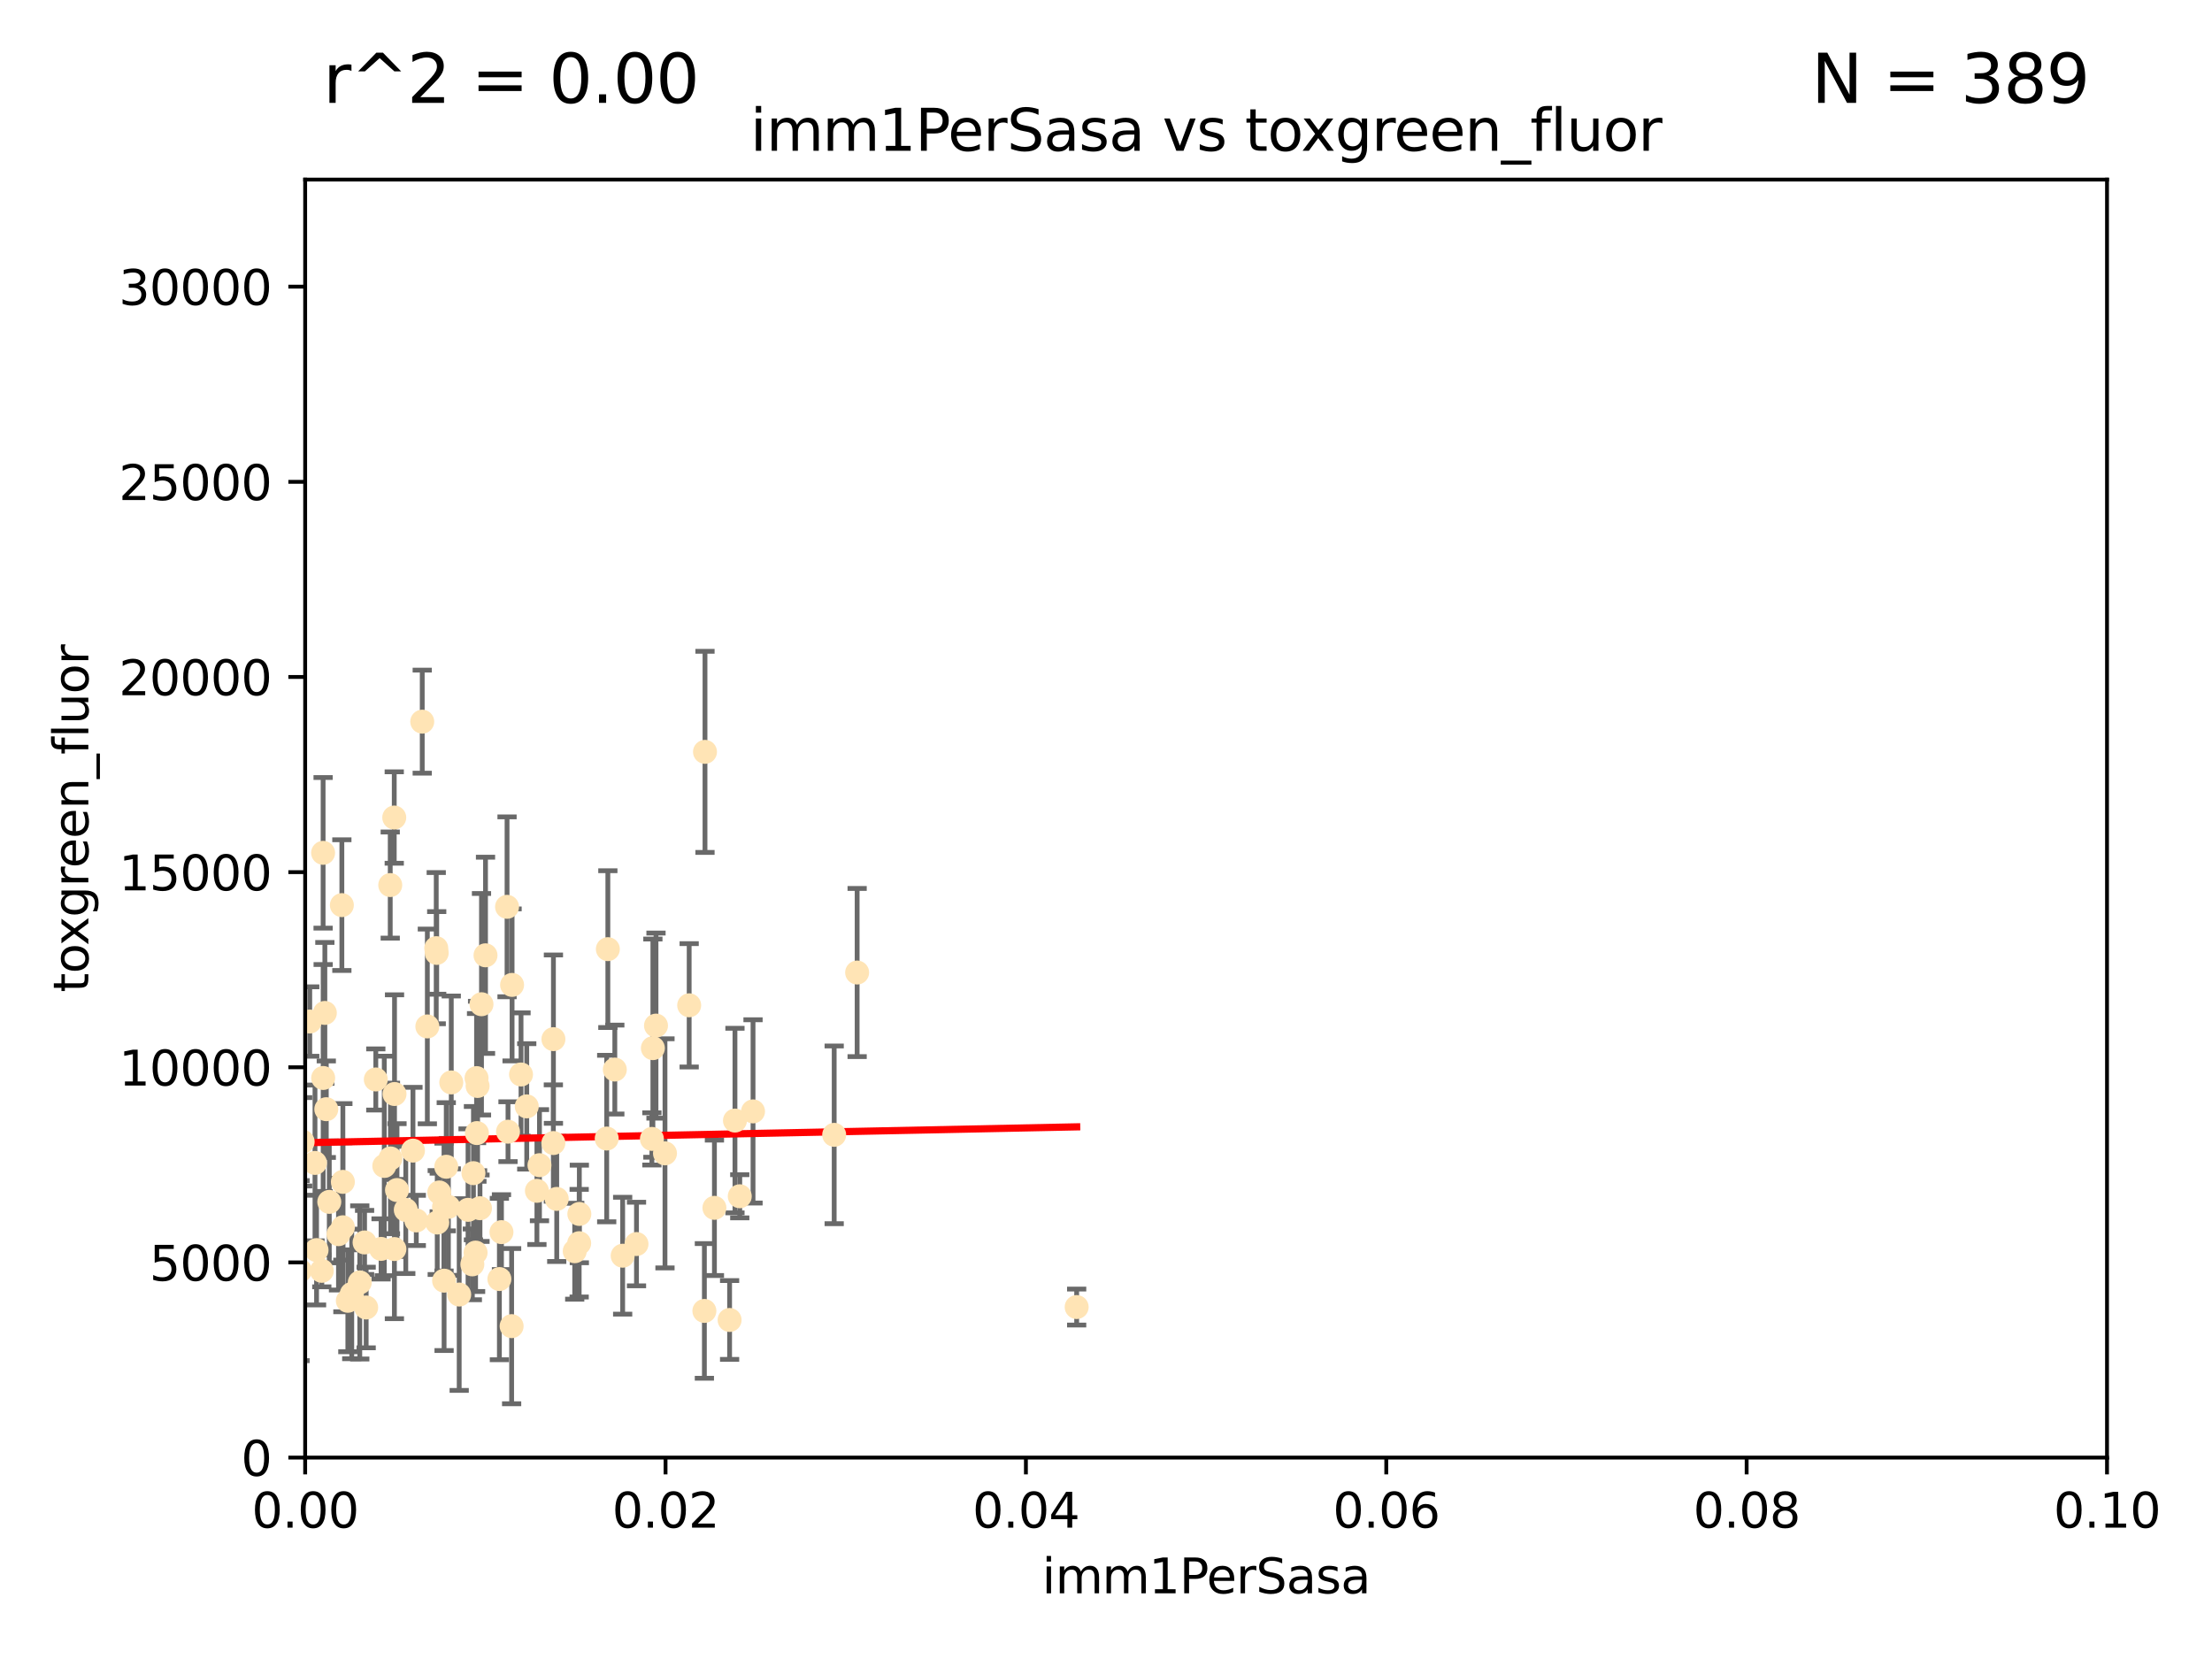 <?xml version="1.0" encoding="utf-8" standalone="no"?>
<!DOCTYPE svg PUBLIC "-//W3C//DTD SVG 1.1//EN"
  "http://www.w3.org/Graphics/SVG/1.1/DTD/svg11.dtd">
<svg xmlns:xlink="http://www.w3.org/1999/xlink" width="460.8pt" height="345.6pt" viewBox="0 0 460.8 345.6" xmlns="http://www.w3.org/2000/svg" version="1.1">
 <defs>
  <style type="text/css">*{stroke-linejoin: round; stroke-linecap: butt}</style>
 </defs>
 <g id="figure_1">
  <g id="patch_1">
   <path d="M 0 345.6 
L 460.8 345.6 
L 460.8 0 
L 0 0 
z
" style="fill: #ffffff"/>
  </g>
  <g id="axes_1">
   <g id="patch_2">
    <path d="M 63.571 303.64 
L 438.93 303.64 
L 438.93 37.411 
L 63.571 37.411 
z
" style="fill: #ffffff"/>
   </g>
   <g id="PathCollection_1">
    <defs>
     <path id="m36c0321acf" d="M 0 1.118 
C 0.297 1.118 0.581 1 0.791 0.791 
C 1 0.581 1.118 0.297 1.118 0 
C 1.118 -0.297 1 -0.581 0.791 -0.791 
C 0.581 -1 0.297 -1.118 0 -1.118 
C -0.297 -1.118 -0.581 -1 -0.791 -0.791 
C -1 -0.581 -1.118 -0.297 -1.118 0 
C -1.118 0.297 -1 0.581 -0.791 0.791 
C -0.581 1 -0.297 1.118 0 1.118 
z
" style="stroke: #ffe4b5"/>
    </defs>
    <g clip-path="url(#p756f04bcdb)">
     <use xlink:href="#m36c0321acf" x="52.811" y="223.464" style="fill: #ffe4b5; stroke: #ffe4b5"/>
     <use xlink:href="#m36c0321acf" x="44.142" y="249.791" style="fill: #ffe4b5; stroke: #ffe4b5"/>
     <use xlink:href="#m36c0321acf" x="64.527" y="212.802" style="fill: #ffe4b5; stroke: #ffe4b5"/>
     <use xlink:href="#m36c0321acf" x="78.287" y="224.873" style="fill: #ffe4b5; stroke: #ffe4b5"/>
     <use xlink:href="#m36c0321acf" x="67.973" y="231.067" style="fill: #ffe4b5; stroke: #ffe4b5"/>
     <use xlink:href="#m36c0321acf" x="67.673" y="211.01" style="fill: #ffe4b5; stroke: #ffe4b5"/>
     <use xlink:href="#m36c0321acf" x="53.873" y="252.086" style="fill: #ffe4b5; stroke: #ffe4b5"/>
     <use xlink:href="#m36c0321acf" x="82.187" y="227.903" style="fill: #ffe4b5; stroke: #ffe4b5"/>
     <use xlink:href="#m36c0321acf" x="57.225" y="176.45" style="fill: #ffe4b5; stroke: #ffe4b5"/>
     <use xlink:href="#m36c0321acf" x="57.635" y="234.171" style="fill: #ffe4b5; stroke: #ffe4b5"/>
     <use xlink:href="#m36c0321acf" x="90.877" y="197.518" style="fill: #ffe4b5; stroke: #ffe4b5"/>
     <use xlink:href="#m36c0321acf" x="99.491" y="226.23" style="fill: #ffe4b5; stroke: #ffe4b5"/>
     <use xlink:href="#m36c0321acf" x="59.235" y="208.258" style="fill: #ffe4b5; stroke: #ffe4b5"/>
     <use xlink:href="#m36c0321acf" x="62.506" y="264.692" style="fill: #ffe4b5; stroke: #ffe4b5"/>
     <use xlink:href="#m36c0321acf" x="72.462" y="270.979" style="fill: #ffe4b5; stroke: #ffe4b5"/>
     <use xlink:href="#m36c0321acf" x="97.503" y="252.033" style="fill: #ffe4b5; stroke: #ffe4b5"/>
     <use xlink:href="#m36c0321acf" x="71.217" y="188.554" style="fill: #ffe4b5; stroke: #ffe4b5"/>
     <use xlink:href="#m36c0321acf" x="67.31" y="177.661" style="fill: #ffe4b5; stroke: #ffe4b5"/>
     <use xlink:href="#m36c0321acf" x="111.849" y="248.068" style="fill: #ffe4b5; stroke: #ffe4b5"/>
     <use xlink:href="#m36c0321acf" x="71.431" y="255.665" style="fill: #ffe4b5; stroke: #ffe4b5"/>
     <use xlink:href="#m36c0321acf" x="44.252" y="257.718" style="fill: #ffe4b5; stroke: #ffe4b5"/>
     <use xlink:href="#m36c0321acf" x="52.216" y="251.455" style="fill: #ffe4b5; stroke: #ffe4b5"/>
     <use xlink:href="#m36c0321acf" x="56.513" y="232.652" style="fill: #ffe4b5; stroke: #ffe4b5"/>
     <use xlink:href="#m36c0321acf" x="60.04" y="263.475" style="fill: #ffe4b5; stroke: #ffe4b5"/>
     <use xlink:href="#m36c0321acf" x="84.532" y="252.047" style="fill: #ffe4b5; stroke: #ffe4b5"/>
     <use xlink:href="#m36c0321acf" x="81.293" y="184.376" style="fill: #ffe4b5; stroke: #ffe4b5"/>
     <use xlink:href="#m36c0321acf" x="90.975" y="198.51" style="fill: #ffe4b5; stroke: #ffe4b5"/>
     <use xlink:href="#m36c0321acf" x="94.008" y="225.488" style="fill: #ffe4b5; stroke: #ffe4b5"/>
     <use xlink:href="#m36c0321acf" x="71.427" y="246.202" style="fill: #ffe4b5; stroke: #ffe4b5"/>
     <use xlink:href="#m36c0321acf" x="60.499" y="217.195" style="fill: #ffe4b5; stroke: #ffe4b5"/>
     <use xlink:href="#m36c0321acf" x="52.509" y="242.791" style="fill: #ffe4b5; stroke: #ffe4b5"/>
     <use xlink:href="#m36c0321acf" x="48.354" y="243.197" style="fill: #ffe4b5; stroke: #ffe4b5"/>
     <use xlink:href="#m36c0321acf" x="101.141" y="199.008" style="fill: #ffe4b5; stroke: #ffe4b5"/>
     <use xlink:href="#m36c0321acf" x="92.496" y="251.458" style="fill: #ffe4b5; stroke: #ffe4b5"/>
     <use xlink:href="#m36c0321acf" x="48.644" y="247.882" style="fill: #ffe4b5; stroke: #ffe4b5"/>
     <use xlink:href="#m36c0321acf" x="68.596" y="250.374" style="fill: #ffe4b5; stroke: #ffe4b5"/>
     <use xlink:href="#m36c0321acf" x="46.339" y="218.013" style="fill: #ffe4b5; stroke: #ffe4b5"/>
     <use xlink:href="#m36c0321acf" x="80.052" y="242.885" style="fill: #ffe4b5; stroke: #ffe4b5"/>
     <use xlink:href="#m36c0321acf" x="115.275" y="238.115" style="fill: #ffe4b5; stroke: #ffe4b5"/>
     <use xlink:href="#m36c0321acf" x="81.337" y="241.324" style="fill: #ffe4b5; stroke: #ffe4b5"/>
     <use xlink:href="#m36c0321acf" x="86.721" y="254.237" style="fill: #ffe4b5; stroke: #ffe4b5"/>
     <use xlink:href="#m36c0321acf" x="50.375" y="256.197" style="fill: #ffe4b5; stroke: #ffe4b5"/>
     <use xlink:href="#m36c0321acf" x="67.038" y="264.738" style="fill: #ffe4b5; stroke: #ffe4b5"/>
     <use xlink:href="#m36c0321acf" x="105.827" y="235.752" style="fill: #ffe4b5; stroke: #ffe4b5"/>
     <use xlink:href="#m36c0321acf" x="87.959" y="150.334" style="fill: #ffe4b5; stroke: #ffe4b5"/>
     <use xlink:href="#m36c0321acf" x="89.023" y="213.825" style="fill: #ffe4b5; stroke: #ffe4b5"/>
     <use xlink:href="#m36c0321acf" x="63.049" y="237.856" style="fill: #ffe4b5; stroke: #ffe4b5"/>
     <use xlink:href="#m36c0321acf" x="82.702" y="247.907" style="fill: #ffe4b5; stroke: #ffe4b5"/>
     <use xlink:href="#m36c0321acf" x="60.187" y="237.288" style="fill: #ffe4b5; stroke: #ffe4b5"/>
     <use xlink:href="#m36c0321acf" x="82.129" y="170.305" style="fill: #ffe4b5; stroke: #ffe4b5"/>
     <use xlink:href="#m36c0321acf" x="86.029" y="239.693" style="fill: #ffe4b5; stroke: #ffe4b5"/>
     <use xlink:href="#m36c0321acf" x="61.105" y="257.194" style="fill: #ffe4b5; stroke: #ffe4b5"/>
     <use xlink:href="#m36c0321acf" x="128.077" y="222.809" style="fill: #ffe4b5; stroke: #ffe4b5"/>
     <use xlink:href="#m36c0321acf" x="115.289" y="216.473" style="fill: #ffe4b5; stroke: #ffe4b5"/>
     <use xlink:href="#m36c0321acf" x="106.582" y="276.261" style="fill: #ffe4b5; stroke: #ffe4b5"/>
     <use xlink:href="#m36c0321acf" x="100.303" y="209.201" style="fill: #ffe4b5; stroke: #ffe4b5"/>
     <use xlink:href="#m36c0321acf" x="95.659" y="269.678" style="fill: #ffe4b5; stroke: #ffe4b5"/>
     <use xlink:href="#m36c0321acf" x="70.515" y="257.103" style="fill: #ffe4b5; stroke: #ffe4b5"/>
     <use xlink:href="#m36c0321acf" x="73.276" y="269.55" style="fill: #ffe4b5; stroke: #ffe4b5"/>
     <use xlink:href="#m36c0321acf" x="65.618" y="242.263" style="fill: #ffe4b5; stroke: #ffe4b5"/>
     <use xlink:href="#m36c0321acf" x="92.965" y="243.055" style="fill: #ffe4b5; stroke: #ffe4b5"/>
     <use xlink:href="#m36c0321acf" x="91.085" y="254.677" style="fill: #ffe4b5; stroke: #ffe4b5"/>
     <use xlink:href="#m36c0321acf" x="75.949" y="258.822" style="fill: #ffe4b5; stroke: #ffe4b5"/>
     <use xlink:href="#m36c0321acf" x="129.712" y="261.588" style="fill: #ffe4b5; stroke: #ffe4b5"/>
     <use xlink:href="#m36c0321acf" x="61.162" y="234.075" style="fill: #ffe4b5; stroke: #ffe4b5"/>
     <use xlink:href="#m36c0321acf" x="67.322" y="224.564" style="fill: #ffe4b5; stroke: #ffe4b5"/>
     <use xlink:href="#m36c0321acf" x="99.991" y="251.692" style="fill: #ffe4b5; stroke: #ffe4b5"/>
     <use xlink:href="#m36c0321acf" x="74.95" y="267.149" style="fill: #ffe4b5; stroke: #ffe4b5"/>
     <use xlink:href="#m36c0321acf" x="99.275" y="224.589" style="fill: #ffe4b5; stroke: #ffe4b5"/>
     <use xlink:href="#m36c0321acf" x="65.944" y="260.418" style="fill: #ffe4b5; stroke: #ffe4b5"/>
     <use xlink:href="#m36c0321acf" x="136.008" y="218.347" style="fill: #ffe4b5; stroke: #ffe4b5"/>
     <use xlink:href="#m36c0321acf" x="79.383" y="260.168" style="fill: #ffe4b5; stroke: #ffe4b5"/>
     <use xlink:href="#m36c0321acf" x="76.28" y="272.377" style="fill: #ffe4b5; stroke: #ffe4b5"/>
     <use xlink:href="#m36c0321acf" x="99.074" y="260.939" style="fill: #ffe4b5; stroke: #ffe4b5"/>
     <use xlink:href="#m36c0321acf" x="105.627" y="188.907" style="fill: #ffe4b5; stroke: #ffe4b5"/>
     <use xlink:href="#m36c0321acf" x="98.629" y="244.391" style="fill: #ffe4b5; stroke: #ffe4b5"/>
     <use xlink:href="#m36c0321acf" x="112.383" y="242.731" style="fill: #ffe4b5; stroke: #ffe4b5"/>
     <use xlink:href="#m36c0321acf" x="82.162" y="260.2" style="fill: #ffe4b5; stroke: #ffe4b5"/>
     <use xlink:href="#m36c0321acf" x="106.676" y="205.175" style="fill: #ffe4b5; stroke: #ffe4b5"/>
     <use xlink:href="#m36c0321acf" x="120.653" y="258.979" style="fill: #ffe4b5; stroke: #ffe4b5"/>
     <use xlink:href="#m36c0321acf" x="98.399" y="263.39" style="fill: #ffe4b5; stroke: #ffe4b5"/>
     <use xlink:href="#m36c0321acf" x="108.539" y="223.836" style="fill: #ffe4b5; stroke: #ffe4b5"/>
     <use xlink:href="#m36c0321acf" x="92.512" y="266.787" style="fill: #ffe4b5; stroke: #ffe4b5"/>
     <use xlink:href="#m36c0321acf" x="126.388" y="237.179" style="fill: #ffe4b5; stroke: #ffe4b5"/>
     <use xlink:href="#m36c0321acf" x="119.725" y="260.652" style="fill: #ffe4b5; stroke: #ffe4b5"/>
     <use xlink:href="#m36c0321acf" x="136.656" y="213.654" style="fill: #ffe4b5; stroke: #ffe4b5"/>
     <use xlink:href="#m36c0321acf" x="104.465" y="256.674" style="fill: #ffe4b5; stroke: #ffe4b5"/>
     <use xlink:href="#m36c0321acf" x="148.828" y="251.615" style="fill: #ffe4b5; stroke: #ffe4b5"/>
     <use xlink:href="#m36c0321acf" x="143.568" y="209.421" style="fill: #ffe4b5; stroke: #ffe4b5"/>
     <use xlink:href="#m36c0321acf" x="146.863" y="156.625" style="fill: #ffe4b5; stroke: #ffe4b5"/>
     <use xlink:href="#m36c0321acf" x="120.687" y="252.889" style="fill: #ffe4b5; stroke: #ffe4b5"/>
     <use xlink:href="#m36c0321acf" x="132.594" y="259.156" style="fill: #ffe4b5; stroke: #ffe4b5"/>
     <use xlink:href="#m36c0321acf" x="115.978" y="249.756" style="fill: #ffe4b5; stroke: #ffe4b5"/>
     <use xlink:href="#m36c0321acf" x="126.627" y="197.723" style="fill: #ffe4b5; stroke: #ffe4b5"/>
     <use xlink:href="#m36c0321acf" x="99.35" y="236.039" style="fill: #ffe4b5; stroke: #ffe4b5"/>
     <use xlink:href="#m36c0321acf" x="47.299" y="275.586" style="fill: #ffe4b5; stroke: #ffe4b5"/>
     <use xlink:href="#m36c0321acf" x="93.406" y="251.416" style="fill: #ffe4b5; stroke: #ffe4b5"/>
     <use xlink:href="#m36c0321acf" x="146.736" y="273.091" style="fill: #ffe4b5; stroke: #ffe4b5"/>
     <use xlink:href="#m36c0321acf" x="104.031" y="266.448" style="fill: #ffe4b5; stroke: #ffe4b5"/>
     <use xlink:href="#m36c0321acf" x="154.107" y="249.204" style="fill: #ffe4b5; stroke: #ffe4b5"/>
     <use xlink:href="#m36c0321acf" x="109.731" y="230.478" style="fill: #ffe4b5; stroke: #ffe4b5"/>
     <use xlink:href="#m36c0321acf" x="91.502" y="248.411" style="fill: #ffe4b5; stroke: #ffe4b5"/>
     <use xlink:href="#m36c0321acf" x="135.802" y="237.254" style="fill: #ffe4b5; stroke: #ffe4b5"/>
     <use xlink:href="#m36c0321acf" x="151.99" y="274.972" style="fill: #ffe4b5; stroke: #ffe4b5"/>
     <use xlink:href="#m36c0321acf" x="178.558" y="202.594" style="fill: #ffe4b5; stroke: #ffe4b5"/>
     <use xlink:href="#m36c0321acf" x="138.528" y="240.263" style="fill: #ffe4b5; stroke: #ffe4b5"/>
     <use xlink:href="#m36c0321acf" x="153.106" y="233.435" style="fill: #ffe4b5; stroke: #ffe4b5"/>
     <use xlink:href="#m36c0321acf" x="173.776" y="236.407" style="fill: #ffe4b5; stroke: #ffe4b5"/>
     <use xlink:href="#m36c0321acf" x="156.87" y="231.524" style="fill: #ffe4b5; stroke: #ffe4b5"/>
     <use xlink:href="#m36c0321acf" x="224.289" y="272.284" style="fill: #ffe4b5; stroke: #ffe4b5"/>
    </g>
   </g>
   <g id="matplotlib.axis_1">
    <g id="xtick_1">
     <g id="line2d_1">
      <defs>
       <path id="m690bce99be" d="M 0 0 
L 0 3.5 
" style="stroke: #000000; stroke-width: 0.8"/>
      </defs>
      <g>
       <use xlink:href="#m690bce99be" x="63.571" y="303.64" style="stroke: #000000; stroke-width: 0.8"/>
      </g>
     </g>
     <g id="text_1">
      <!-- 0.00 -->
      <g transform="translate(52.438 318.238)scale(0.1 -0.1)">
       <defs>
        <path id="DejaVuSans-30" d="M 2034 4250 
Q 1547 4250 1301 3770 
Q 1056 3291 1056 2328 
Q 1056 1369 1301 889 
Q 1547 409 2034 409 
Q 2525 409 2770 889 
Q 3016 1369 3016 2328 
Q 3016 3291 2770 3770 
Q 2525 4250 2034 4250 
z
M 2034 4750 
Q 2819 4750 3233 4129 
Q 3647 3509 3647 2328 
Q 3647 1150 3233 529 
Q 2819 -91 2034 -91 
Q 1250 -91 836 529 
Q 422 1150 422 2328 
Q 422 3509 836 4129 
Q 1250 4750 2034 4750 
z
" transform="scale(0.016)"/>
        <path id="DejaVuSans-2e" d="M 684 794 
L 1344 794 
L 1344 0 
L 684 0 
L 684 794 
z
" transform="scale(0.016)"/>
       </defs>
       <use xlink:href="#DejaVuSans-30"/>
       <use xlink:href="#DejaVuSans-2e" x="63.623"/>
       <use xlink:href="#DejaVuSans-30" x="95.41"/>
       <use xlink:href="#DejaVuSans-30" x="159.033"/>
      </g>
     </g>
    </g>
    <g id="xtick_2">
     <g id="line2d_2">
      <g>
       <use xlink:href="#m690bce99be" x="138.643" y="303.64" style="stroke: #000000; stroke-width: 0.8"/>
      </g>
     </g>
     <g id="text_2">
      <!-- 0.02 -->
      <g transform="translate(127.51 318.238)scale(0.1 -0.1)">
       <defs>
        <path id="DejaVuSans-32" d="M 1228 531 
L 3431 531 
L 3431 0 
L 469 0 
L 469 531 
Q 828 903 1448 1529 
Q 2069 2156 2228 2338 
Q 2531 2678 2651 2914 
Q 2772 3150 2772 3378 
Q 2772 3750 2511 3984 
Q 2250 4219 1831 4219 
Q 1534 4219 1204 4116 
Q 875 4013 500 3803 
L 500 4441 
Q 881 4594 1212 4672 
Q 1544 4750 1819 4750 
Q 2544 4750 2975 4387 
Q 3406 4025 3406 3419 
Q 3406 3131 3298 2873 
Q 3191 2616 2906 2266 
Q 2828 2175 2409 1742 
Q 1991 1309 1228 531 
z
" transform="scale(0.016)"/>
       </defs>
       <use xlink:href="#DejaVuSans-30"/>
       <use xlink:href="#DejaVuSans-2e" x="63.623"/>
       <use xlink:href="#DejaVuSans-30" x="95.41"/>
       <use xlink:href="#DejaVuSans-32" x="159.033"/>
      </g>
     </g>
    </g>
    <g id="xtick_3">
     <g id="line2d_3">
      <g>
       <use xlink:href="#m690bce99be" x="213.715" y="303.64" style="stroke: #000000; stroke-width: 0.8"/>
      </g>
     </g>
     <g id="text_3">
      <!-- 0.04 -->
      <g transform="translate(202.582 318.238)scale(0.1 -0.1)">
       <defs>
        <path id="DejaVuSans-34" d="M 2419 4116 
L 825 1625 
L 2419 1625 
L 2419 4116 
z
M 2253 4666 
L 3047 4666 
L 3047 1625 
L 3713 1625 
L 3713 1100 
L 3047 1100 
L 3047 0 
L 2419 0 
L 2419 1100 
L 313 1100 
L 313 1709 
L 2253 4666 
z
" transform="scale(0.016)"/>
       </defs>
       <use xlink:href="#DejaVuSans-30"/>
       <use xlink:href="#DejaVuSans-2e" x="63.623"/>
       <use xlink:href="#DejaVuSans-30" x="95.41"/>
       <use xlink:href="#DejaVuSans-34" x="159.033"/>
      </g>
     </g>
    </g>
    <g id="xtick_4">
     <g id="line2d_4">
      <g>
       <use xlink:href="#m690bce99be" x="288.786" y="303.64" style="stroke: #000000; stroke-width: 0.8"/>
      </g>
     </g>
     <g id="text_4">
      <!-- 0.06 -->
      <g transform="translate(277.654 318.238)scale(0.1 -0.1)">
       <defs>
        <path id="DejaVuSans-36" d="M 2113 2584 
Q 1688 2584 1439 2293 
Q 1191 2003 1191 1497 
Q 1191 994 1439 701 
Q 1688 409 2113 409 
Q 2538 409 2786 701 
Q 3034 994 3034 1497 
Q 3034 2003 2786 2293 
Q 2538 2584 2113 2584 
z
M 3366 4563 
L 3366 3988 
Q 3128 4100 2886 4159 
Q 2644 4219 2406 4219 
Q 1781 4219 1451 3797 
Q 1122 3375 1075 2522 
Q 1259 2794 1537 2939 
Q 1816 3084 2150 3084 
Q 2853 3084 3261 2657 
Q 3669 2231 3669 1497 
Q 3669 778 3244 343 
Q 2819 -91 2113 -91 
Q 1303 -91 875 529 
Q 447 1150 447 2328 
Q 447 3434 972 4092 
Q 1497 4750 2381 4750 
Q 2619 4750 2861 4703 
Q 3103 4656 3366 4563 
z
" transform="scale(0.016)"/>
       </defs>
       <use xlink:href="#DejaVuSans-30"/>
       <use xlink:href="#DejaVuSans-2e" x="63.623"/>
       <use xlink:href="#DejaVuSans-30" x="95.41"/>
       <use xlink:href="#DejaVuSans-36" x="159.033"/>
      </g>
     </g>
    </g>
    <g id="xtick_5">
     <g id="line2d_5">
      <g>
       <use xlink:href="#m690bce99be" x="363.858" y="303.64" style="stroke: #000000; stroke-width: 0.8"/>
      </g>
     </g>
     <g id="text_5">
      <!-- 0.08 -->
      <g transform="translate(352.725 318.238)scale(0.1 -0.1)">
       <defs>
        <path id="DejaVuSans-38" d="M 2034 2216 
Q 1584 2216 1326 1975 
Q 1069 1734 1069 1313 
Q 1069 891 1326 650 
Q 1584 409 2034 409 
Q 2484 409 2743 651 
Q 3003 894 3003 1313 
Q 3003 1734 2745 1975 
Q 2488 2216 2034 2216 
z
M 1403 2484 
Q 997 2584 770 2862 
Q 544 3141 544 3541 
Q 544 4100 942 4425 
Q 1341 4750 2034 4750 
Q 2731 4750 3128 4425 
Q 3525 4100 3525 3541 
Q 3525 3141 3298 2862 
Q 3072 2584 2669 2484 
Q 3125 2378 3379 2068 
Q 3634 1759 3634 1313 
Q 3634 634 3220 271 
Q 2806 -91 2034 -91 
Q 1263 -91 848 271 
Q 434 634 434 1313 
Q 434 1759 690 2068 
Q 947 2378 1403 2484 
z
M 1172 3481 
Q 1172 3119 1398 2916 
Q 1625 2713 2034 2713 
Q 2441 2713 2670 2916 
Q 2900 3119 2900 3481 
Q 2900 3844 2670 4047 
Q 2441 4250 2034 4250 
Q 1625 4250 1398 4047 
Q 1172 3844 1172 3481 
z
" transform="scale(0.016)"/>
       </defs>
       <use xlink:href="#DejaVuSans-30"/>
       <use xlink:href="#DejaVuSans-2e" x="63.623"/>
       <use xlink:href="#DejaVuSans-30" x="95.41"/>
       <use xlink:href="#DejaVuSans-38" x="159.033"/>
      </g>
     </g>
    </g>
    <g id="xtick_6">
     <g id="line2d_6">
      <g>
       <use xlink:href="#m690bce99be" x="438.93" y="303.64" style="stroke: #000000; stroke-width: 0.8"/>
      </g>
     </g>
     <g id="text_6">
      <!-- 0.10 -->
      <g transform="translate(427.797 318.238)scale(0.1 -0.1)">
       <defs>
        <path id="DejaVuSans-31" d="M 794 531 
L 1825 531 
L 1825 4091 
L 703 3866 
L 703 4441 
L 1819 4666 
L 2450 4666 
L 2450 531 
L 3481 531 
L 3481 0 
L 794 0 
L 794 531 
z
" transform="scale(0.016)"/>
       </defs>
       <use xlink:href="#DejaVuSans-30"/>
       <use xlink:href="#DejaVuSans-2e" x="63.623"/>
       <use xlink:href="#DejaVuSans-31" x="95.41"/>
       <use xlink:href="#DejaVuSans-30" x="159.033"/>
      </g>
     </g>
    </g>
    <g id="text_7">
     <!-- imm1PerSasa -->
     <g transform="translate(217.067 331.917)scale(0.1 -0.1)">
      <defs>
       <path id="DejaVuSans-69" d="M 603 3500 
L 1178 3500 
L 1178 0 
L 603 0 
L 603 3500 
z
M 603 4863 
L 1178 4863 
L 1178 4134 
L 603 4134 
L 603 4863 
z
" transform="scale(0.016)"/>
       <path id="DejaVuSans-6d" d="M 3328 2828 
Q 3544 3216 3844 3400 
Q 4144 3584 4550 3584 
Q 5097 3584 5394 3201 
Q 5691 2819 5691 2113 
L 5691 0 
L 5113 0 
L 5113 2094 
Q 5113 2597 4934 2840 
Q 4756 3084 4391 3084 
Q 3944 3084 3684 2787 
Q 3425 2491 3425 1978 
L 3425 0 
L 2847 0 
L 2847 2094 
Q 2847 2600 2669 2842 
Q 2491 3084 2119 3084 
Q 1678 3084 1418 2786 
Q 1159 2488 1159 1978 
L 1159 0 
L 581 0 
L 581 3500 
L 1159 3500 
L 1159 2956 
Q 1356 3278 1631 3431 
Q 1906 3584 2284 3584 
Q 2666 3584 2933 3390 
Q 3200 3197 3328 2828 
z
" transform="scale(0.016)"/>
       <path id="DejaVuSans-50" d="M 1259 4147 
L 1259 2394 
L 2053 2394 
Q 2494 2394 2734 2622 
Q 2975 2850 2975 3272 
Q 2975 3691 2734 3919 
Q 2494 4147 2053 4147 
L 1259 4147 
z
M 628 4666 
L 2053 4666 
Q 2838 4666 3239 4311 
Q 3641 3956 3641 3272 
Q 3641 2581 3239 2228 
Q 2838 1875 2053 1875 
L 1259 1875 
L 1259 0 
L 628 0 
L 628 4666 
z
" transform="scale(0.016)"/>
       <path id="DejaVuSans-65" d="M 3597 1894 
L 3597 1613 
L 953 1613 
Q 991 1019 1311 708 
Q 1631 397 2203 397 
Q 2534 397 2845 478 
Q 3156 559 3463 722 
L 3463 178 
Q 3153 47 2828 -22 
Q 2503 -91 2169 -91 
Q 1331 -91 842 396 
Q 353 884 353 1716 
Q 353 2575 817 3079 
Q 1281 3584 2069 3584 
Q 2775 3584 3186 3129 
Q 3597 2675 3597 1894 
z
M 3022 2063 
Q 3016 2534 2758 2815 
Q 2500 3097 2075 3097 
Q 1594 3097 1305 2825 
Q 1016 2553 972 2059 
L 3022 2063 
z
" transform="scale(0.016)"/>
       <path id="DejaVuSans-72" d="M 2631 2963 
Q 2534 3019 2420 3045 
Q 2306 3072 2169 3072 
Q 1681 3072 1420 2755 
Q 1159 2438 1159 1844 
L 1159 0 
L 581 0 
L 581 3500 
L 1159 3500 
L 1159 2956 
Q 1341 3275 1631 3429 
Q 1922 3584 2338 3584 
Q 2397 3584 2469 3576 
Q 2541 3569 2628 3553 
L 2631 2963 
z
" transform="scale(0.016)"/>
       <path id="DejaVuSans-53" d="M 3425 4513 
L 3425 3897 
Q 3066 4069 2747 4153 
Q 2428 4238 2131 4238 
Q 1616 4238 1336 4038 
Q 1056 3838 1056 3469 
Q 1056 3159 1242 3001 
Q 1428 2844 1947 2747 
L 2328 2669 
Q 3034 2534 3370 2195 
Q 3706 1856 3706 1288 
Q 3706 609 3251 259 
Q 2797 -91 1919 -91 
Q 1588 -91 1214 -16 
Q 841 59 441 206 
L 441 856 
Q 825 641 1194 531 
Q 1563 422 1919 422 
Q 2459 422 2753 634 
Q 3047 847 3047 1241 
Q 3047 1584 2836 1778 
Q 2625 1972 2144 2069 
L 1759 2144 
Q 1053 2284 737 2584 
Q 422 2884 422 3419 
Q 422 4038 858 4394 
Q 1294 4750 2059 4750 
Q 2388 4750 2728 4690 
Q 3069 4631 3425 4513 
z
" transform="scale(0.016)"/>
       <path id="DejaVuSans-61" d="M 2194 1759 
Q 1497 1759 1228 1600 
Q 959 1441 959 1056 
Q 959 750 1161 570 
Q 1363 391 1709 391 
Q 2188 391 2477 730 
Q 2766 1069 2766 1631 
L 2766 1759 
L 2194 1759 
z
M 3341 1997 
L 3341 0 
L 2766 0 
L 2766 531 
Q 2569 213 2275 61 
Q 1981 -91 1556 -91 
Q 1019 -91 701 211 
Q 384 513 384 1019 
Q 384 1609 779 1909 
Q 1175 2209 1959 2209 
L 2766 2209 
L 2766 2266 
Q 2766 2663 2505 2880 
Q 2244 3097 1772 3097 
Q 1472 3097 1187 3025 
Q 903 2953 641 2809 
L 641 3341 
Q 956 3463 1253 3523 
Q 1550 3584 1831 3584 
Q 2591 3584 2966 3190 
Q 3341 2797 3341 1997 
z
" transform="scale(0.016)"/>
       <path id="DejaVuSans-73" d="M 2834 3397 
L 2834 2853 
Q 2591 2978 2328 3040 
Q 2066 3103 1784 3103 
Q 1356 3103 1142 2972 
Q 928 2841 928 2578 
Q 928 2378 1081 2264 
Q 1234 2150 1697 2047 
L 1894 2003 
Q 2506 1872 2764 1633 
Q 3022 1394 3022 966 
Q 3022 478 2636 193 
Q 2250 -91 1575 -91 
Q 1294 -91 989 -36 
Q 684 19 347 128 
L 347 722 
Q 666 556 975 473 
Q 1284 391 1588 391 
Q 1994 391 2212 530 
Q 2431 669 2431 922 
Q 2431 1156 2273 1281 
Q 2116 1406 1581 1522 
L 1381 1569 
Q 847 1681 609 1914 
Q 372 2147 372 2553 
Q 372 3047 722 3315 
Q 1072 3584 1716 3584 
Q 2034 3584 2315 3537 
Q 2597 3491 2834 3397 
z
" transform="scale(0.016)"/>
      </defs>
      <use xlink:href="#DejaVuSans-69"/>
      <use xlink:href="#DejaVuSans-6d" x="27.783"/>
      <use xlink:href="#DejaVuSans-6d" x="125.195"/>
      <use xlink:href="#DejaVuSans-31" x="222.607"/>
      <use xlink:href="#DejaVuSans-50" x="286.23"/>
      <use xlink:href="#DejaVuSans-65" x="342.908"/>
      <use xlink:href="#DejaVuSans-72" x="404.432"/>
      <use xlink:href="#DejaVuSans-53" x="445.545"/>
      <use xlink:href="#DejaVuSans-61" x="509.021"/>
      <use xlink:href="#DejaVuSans-73" x="570.301"/>
      <use xlink:href="#DejaVuSans-61" x="622.4"/>
     </g>
    </g>
   </g>
   <g id="matplotlib.axis_2">
    <g id="ytick_1">
     <g id="line2d_7">
      <defs>
       <path id="me08e1056d5" d="M 0 0 
L -3.5 0 
" style="stroke: #000000; stroke-width: 0.8"/>
      </defs>
      <g>
       <use xlink:href="#me08e1056d5" x="63.571" y="303.64" style="stroke: #000000; stroke-width: 0.8"/>
      </g>
     </g>
     <g id="text_8">
      <!-- 0 -->
      <g transform="translate(50.209 307.439)scale(0.1 -0.1)">
       <use xlink:href="#DejaVuSans-30"/>
      </g>
     </g>
    </g>
    <g id="ytick_2">
     <g id="line2d_8">
      <g>
       <use xlink:href="#me08e1056d5" x="63.571" y="262.986" style="stroke: #000000; stroke-width: 0.8"/>
      </g>
     </g>
     <g id="text_9">
      <!-- 5000 -->
      <g transform="translate(31.121 266.786)scale(0.1 -0.1)">
       <defs>
        <path id="DejaVuSans-35" d="M 691 4666 
L 3169 4666 
L 3169 4134 
L 1269 4134 
L 1269 2991 
Q 1406 3038 1543 3061 
Q 1681 3084 1819 3084 
Q 2600 3084 3056 2656 
Q 3513 2228 3513 1497 
Q 3513 744 3044 326 
Q 2575 -91 1722 -91 
Q 1428 -91 1123 -41 
Q 819 9 494 109 
L 494 744 
Q 775 591 1075 516 
Q 1375 441 1709 441 
Q 2250 441 2565 725 
Q 2881 1009 2881 1497 
Q 2881 1984 2565 2268 
Q 2250 2553 1709 2553 
Q 1456 2553 1204 2497 
Q 953 2441 691 2322 
L 691 4666 
z
" transform="scale(0.016)"/>
       </defs>
       <use xlink:href="#DejaVuSans-35"/>
       <use xlink:href="#DejaVuSans-30" x="63.623"/>
       <use xlink:href="#DejaVuSans-30" x="127.246"/>
       <use xlink:href="#DejaVuSans-30" x="190.869"/>
      </g>
     </g>
    </g>
    <g id="ytick_3">
     <g id="line2d_9">
      <g>
       <use xlink:href="#me08e1056d5" x="63.571" y="222.333" style="stroke: #000000; stroke-width: 0.8"/>
      </g>
     </g>
     <g id="text_10">
      <!-- 10000 -->
      <g transform="translate(24.759 226.132)scale(0.1 -0.1)">
       <use xlink:href="#DejaVuSans-31"/>
       <use xlink:href="#DejaVuSans-30" x="63.623"/>
       <use xlink:href="#DejaVuSans-30" x="127.246"/>
       <use xlink:href="#DejaVuSans-30" x="190.869"/>
       <use xlink:href="#DejaVuSans-30" x="254.492"/>
      </g>
     </g>
    </g>
    <g id="ytick_4">
     <g id="line2d_10">
      <g>
       <use xlink:href="#me08e1056d5" x="63.571" y="181.679" style="stroke: #000000; stroke-width: 0.8"/>
      </g>
     </g>
     <g id="text_11">
      <!-- 15000 -->
      <g transform="translate(24.759 185.478)scale(0.1 -0.1)">
       <use xlink:href="#DejaVuSans-31"/>
       <use xlink:href="#DejaVuSans-35" x="63.623"/>
       <use xlink:href="#DejaVuSans-30" x="127.246"/>
       <use xlink:href="#DejaVuSans-30" x="190.869"/>
       <use xlink:href="#DejaVuSans-30" x="254.492"/>
      </g>
     </g>
    </g>
    <g id="ytick_5">
     <g id="line2d_11">
      <g>
       <use xlink:href="#me08e1056d5" x="63.571" y="141.026" style="stroke: #000000; stroke-width: 0.8"/>
      </g>
     </g>
     <g id="text_12">
      <!-- 20000 -->
      <g transform="translate(24.759 144.825)scale(0.1 -0.1)">
       <use xlink:href="#DejaVuSans-32"/>
       <use xlink:href="#DejaVuSans-30" x="63.623"/>
       <use xlink:href="#DejaVuSans-30" x="127.246"/>
       <use xlink:href="#DejaVuSans-30" x="190.869"/>
       <use xlink:href="#DejaVuSans-30" x="254.492"/>
      </g>
     </g>
    </g>
    <g id="ytick_6">
     <g id="line2d_12">
      <g>
       <use xlink:href="#me08e1056d5" x="63.571" y="100.372" style="stroke: #000000; stroke-width: 0.8"/>
      </g>
     </g>
     <g id="text_13">
      <!-- 25000 -->
      <g transform="translate(24.759 104.171)scale(0.1 -0.1)">
       <use xlink:href="#DejaVuSans-32"/>
       <use xlink:href="#DejaVuSans-35" x="63.623"/>
       <use xlink:href="#DejaVuSans-30" x="127.246"/>
       <use xlink:href="#DejaVuSans-30" x="190.869"/>
       <use xlink:href="#DejaVuSans-30" x="254.492"/>
      </g>
     </g>
    </g>
    <g id="ytick_7">
     <g id="line2d_13">
      <g>
       <use xlink:href="#me08e1056d5" x="63.571" y="59.718" style="stroke: #000000; stroke-width: 0.8"/>
      </g>
     </g>
     <g id="text_14">
      <!-- 30000 -->
      <g transform="translate(24.759 63.518)scale(0.1 -0.1)">
       <defs>
        <path id="DejaVuSans-33" d="M 2597 2516 
Q 3050 2419 3304 2112 
Q 3559 1806 3559 1356 
Q 3559 666 3084 287 
Q 2609 -91 1734 -91 
Q 1441 -91 1130 -33 
Q 819 25 488 141 
L 488 750 
Q 750 597 1062 519 
Q 1375 441 1716 441 
Q 2309 441 2620 675 
Q 2931 909 2931 1356 
Q 2931 1769 2642 2001 
Q 2353 2234 1838 2234 
L 1294 2234 
L 1294 2753 
L 1863 2753 
Q 2328 2753 2575 2939 
Q 2822 3125 2822 3475 
Q 2822 3834 2567 4026 
Q 2313 4219 1838 4219 
Q 1578 4219 1281 4162 
Q 984 4106 628 3988 
L 628 4550 
Q 988 4650 1302 4700 
Q 1616 4750 1894 4750 
Q 2613 4750 3031 4423 
Q 3450 4097 3450 3541 
Q 3450 3153 3228 2886 
Q 3006 2619 2597 2516 
z
" transform="scale(0.016)"/>
       </defs>
       <use xlink:href="#DejaVuSans-33"/>
       <use xlink:href="#DejaVuSans-30" x="63.623"/>
       <use xlink:href="#DejaVuSans-30" x="127.246"/>
       <use xlink:href="#DejaVuSans-30" x="190.869"/>
       <use xlink:href="#DejaVuSans-30" x="254.492"/>
      </g>
     </g>
    </g>
    <g id="text_15">
     <!-- toxgreen_fluor -->
     <g transform="translate(18.401 206.72)rotate(-90)scale(0.1 -0.1)">
      <defs>
       <path id="DejaVuSans-74" d="M 1172 4494 
L 1172 3500 
L 2356 3500 
L 2356 3053 
L 1172 3053 
L 1172 1153 
Q 1172 725 1289 603 
Q 1406 481 1766 481 
L 2356 481 
L 2356 0 
L 1766 0 
Q 1100 0 847 248 
Q 594 497 594 1153 
L 594 3053 
L 172 3053 
L 172 3500 
L 594 3500 
L 594 4494 
L 1172 4494 
z
" transform="scale(0.016)"/>
       <path id="DejaVuSans-6f" d="M 1959 3097 
Q 1497 3097 1228 2736 
Q 959 2375 959 1747 
Q 959 1119 1226 758 
Q 1494 397 1959 397 
Q 2419 397 2687 759 
Q 2956 1122 2956 1747 
Q 2956 2369 2687 2733 
Q 2419 3097 1959 3097 
z
M 1959 3584 
Q 2709 3584 3137 3096 
Q 3566 2609 3566 1747 
Q 3566 888 3137 398 
Q 2709 -91 1959 -91 
Q 1206 -91 779 398 
Q 353 888 353 1747 
Q 353 2609 779 3096 
Q 1206 3584 1959 3584 
z
" transform="scale(0.016)"/>
       <path id="DejaVuSans-78" d="M 3513 3500 
L 2247 1797 
L 3578 0 
L 2900 0 
L 1881 1375 
L 863 0 
L 184 0 
L 1544 1831 
L 300 3500 
L 978 3500 
L 1906 2253 
L 2834 3500 
L 3513 3500 
z
" transform="scale(0.016)"/>
       <path id="DejaVuSans-67" d="M 2906 1791 
Q 2906 2416 2648 2759 
Q 2391 3103 1925 3103 
Q 1463 3103 1205 2759 
Q 947 2416 947 1791 
Q 947 1169 1205 825 
Q 1463 481 1925 481 
Q 2391 481 2648 825 
Q 2906 1169 2906 1791 
z
M 3481 434 
Q 3481 -459 3084 -895 
Q 2688 -1331 1869 -1331 
Q 1566 -1331 1297 -1286 
Q 1028 -1241 775 -1147 
L 775 -588 
Q 1028 -725 1275 -790 
Q 1522 -856 1778 -856 
Q 2344 -856 2625 -561 
Q 2906 -266 2906 331 
L 2906 616 
Q 2728 306 2450 153 
Q 2172 0 1784 0 
Q 1141 0 747 490 
Q 353 981 353 1791 
Q 353 2603 747 3093 
Q 1141 3584 1784 3584 
Q 2172 3584 2450 3431 
Q 2728 3278 2906 2969 
L 2906 3500 
L 3481 3500 
L 3481 434 
z
" transform="scale(0.016)"/>
       <path id="DejaVuSans-6e" d="M 3513 2113 
L 3513 0 
L 2938 0 
L 2938 2094 
Q 2938 2591 2744 2837 
Q 2550 3084 2163 3084 
Q 1697 3084 1428 2787 
Q 1159 2491 1159 1978 
L 1159 0 
L 581 0 
L 581 3500 
L 1159 3500 
L 1159 2956 
Q 1366 3272 1645 3428 
Q 1925 3584 2291 3584 
Q 2894 3584 3203 3211 
Q 3513 2838 3513 2113 
z
" transform="scale(0.016)"/>
       <path id="DejaVuSans-5f" d="M 3263 -1063 
L 3263 -1509 
L -63 -1509 
L -63 -1063 
L 3263 -1063 
z
" transform="scale(0.016)"/>
       <path id="DejaVuSans-66" d="M 2375 4863 
L 2375 4384 
L 1825 4384 
Q 1516 4384 1395 4259 
Q 1275 4134 1275 3809 
L 1275 3500 
L 2222 3500 
L 2222 3053 
L 1275 3053 
L 1275 0 
L 697 0 
L 697 3053 
L 147 3053 
L 147 3500 
L 697 3500 
L 697 3744 
Q 697 4328 969 4595 
Q 1241 4863 1831 4863 
L 2375 4863 
z
" transform="scale(0.016)"/>
       <path id="DejaVuSans-6c" d="M 603 4863 
L 1178 4863 
L 1178 0 
L 603 0 
L 603 4863 
z
" transform="scale(0.016)"/>
       <path id="DejaVuSans-75" d="M 544 1381 
L 544 3500 
L 1119 3500 
L 1119 1403 
Q 1119 906 1312 657 
Q 1506 409 1894 409 
Q 2359 409 2629 706 
Q 2900 1003 2900 1516 
L 2900 3500 
L 3475 3500 
L 3475 0 
L 2900 0 
L 2900 538 
Q 2691 219 2414 64 
Q 2138 -91 1772 -91 
Q 1169 -91 856 284 
Q 544 659 544 1381 
z
M 1991 3584 
L 1991 3584 
z
" transform="scale(0.016)"/>
      </defs>
      <use xlink:href="#DejaVuSans-74"/>
      <use xlink:href="#DejaVuSans-6f" x="39.209"/>
      <use xlink:href="#DejaVuSans-78" x="97.266"/>
      <use xlink:href="#DejaVuSans-67" x="156.445"/>
      <use xlink:href="#DejaVuSans-72" x="219.922"/>
      <use xlink:href="#DejaVuSans-65" x="258.785"/>
      <use xlink:href="#DejaVuSans-65" x="320.309"/>
      <use xlink:href="#DejaVuSans-6e" x="381.832"/>
      <use xlink:href="#DejaVuSans-5f" x="445.211"/>
      <use xlink:href="#DejaVuSans-66" x="495.211"/>
      <use xlink:href="#DejaVuSans-6c" x="530.416"/>
      <use xlink:href="#DejaVuSans-75" x="558.199"/>
      <use xlink:href="#DejaVuSans-6f" x="621.578"/>
      <use xlink:href="#DejaVuSans-72" x="682.76"/>
     </g>
    </g>
   </g>
   <g id="LineCollection_1">
    <path d="M 52.811 239.967 
L 52.811 206.961 
" clip-path="url(#p756f04bcdb)" style="fill: none; stroke: #696969"/>
    <path d="M 44.142 258.832 
L 44.142 240.751 
" clip-path="url(#p756f04bcdb)" style="fill: none; stroke: #696969"/>
    <path d="M 64.527 220.032 
L 64.527 205.573 
" clip-path="url(#p756f04bcdb)" style="fill: none; stroke: #696969"/>
    <path d="M 78.287 231.243 
L 78.287 218.504 
" clip-path="url(#p756f04bcdb)" style="fill: none; stroke: #696969"/>
    <path d="M 67.973 241.119 
L 67.973 221.015 
" clip-path="url(#p756f04bcdb)" style="fill: none; stroke: #696969"/>
    <path d="M 67.673 225.69 
L 67.673 196.329 
" clip-path="url(#p756f04bcdb)" style="fill: none; stroke: #696969"/>
    <path d="M 53.873 266.87 
L 53.873 237.301 
" clip-path="url(#p756f04bcdb)" style="fill: none; stroke: #696969"/>
    <path d="M 82.187 248.569 
L 82.187 207.238 
" clip-path="url(#p756f04bcdb)" style="fill: none; stroke: #696969"/>
    <path d="M 57.225 190.796 
L 57.225 162.103 
" clip-path="url(#p756f04bcdb)" style="fill: none; stroke: #696969"/>
    <path d="M 57.635 245.639 
L 57.635 222.703 
" clip-path="url(#p756f04bcdb)" style="fill: none; stroke: #696969"/>
    <path d="M 90.877 213.263 
L 90.877 181.773 
" clip-path="url(#p756f04bcdb)" style="fill: none; stroke: #696969"/>
    <path d="M 99.491 243.88 
L 99.491 208.581 
" clip-path="url(#p756f04bcdb)" style="fill: none; stroke: #696969"/>
    <path d="M 59.235 213.953 
L 59.235 202.562 
" clip-path="url(#p756f04bcdb)" style="fill: none; stroke: #696969"/>
    <path d="M 62.506 283.445 
L 62.506 245.938 
" clip-path="url(#p756f04bcdb)" style="fill: none; stroke: #696969"/>
    <path d="M 72.462 281.591 
L 72.462 260.367 
" clip-path="url(#p756f04bcdb)" style="fill: none; stroke: #696969"/>
    <path d="M 97.503 268.9 
L 97.503 235.166 
" clip-path="url(#p756f04bcdb)" style="fill: none; stroke: #696969"/>
    <path d="M 71.217 202.169 
L 71.217 174.94 
" clip-path="url(#p756f04bcdb)" style="fill: none; stroke: #696969"/>
    <path d="M 67.31 193.349 
L 67.31 161.973 
" clip-path="url(#p756f04bcdb)" style="fill: none; stroke: #696969"/>
    <path d="M 111.849 259.254 
L 111.849 236.882 
" clip-path="url(#p756f04bcdb)" style="fill: none; stroke: #696969"/>
    <path d="M 71.431 273.27 
L 71.431 238.061 
" clip-path="url(#p756f04bcdb)" style="fill: none; stroke: #696969"/>
    <path d="M 44.252 271.52 
L 44.252 243.915 
" clip-path="url(#p756f04bcdb)" style="fill: none; stroke: #696969"/>
    <path d="M 52.216 263.752 
L 52.216 239.159 
" clip-path="url(#p756f04bcdb)" style="fill: none; stroke: #696969"/>
    <path d="M 56.513 244.309 
L 56.513 220.994 
" clip-path="url(#p756f04bcdb)" style="fill: none; stroke: #696969"/>
    <path d="M 60.04 285.018 
L 60.04 241.932 
" clip-path="url(#p756f04bcdb)" style="fill: none; stroke: #696969"/>
    <path d="M 84.532 265.298 
L 84.532 238.796 
" clip-path="url(#p756f04bcdb)" style="fill: none; stroke: #696969"/>
    <path d="M 81.293 195.428 
L 81.293 173.323 
" clip-path="url(#p756f04bcdb)" style="fill: none; stroke: #696969"/>
    <path d="M 90.975 207.112 
L 90.975 189.909 
" clip-path="url(#p756f04bcdb)" style="fill: none; stroke: #696969"/>
    <path d="M 94.008 243.487 
L 94.008 207.489 
" clip-path="url(#p756f04bcdb)" style="fill: none; stroke: #696969"/>
    <path d="M 71.427 262.505 
L 71.427 229.899 
" clip-path="url(#p756f04bcdb)" style="fill: none; stroke: #696969"/>
    <path d="M 60.499 227.605 
L 60.499 206.784 
" clip-path="url(#p756f04bcdb)" style="fill: none; stroke: #696969"/>
    <path d="M 52.509 265.022 
L 52.509 220.56 
" clip-path="url(#p756f04bcdb)" style="fill: none; stroke: #696969"/>
    <path d="M 48.354 265.114 
L 48.354 221.279 
" clip-path="url(#p756f04bcdb)" style="fill: none; stroke: #696969"/>
    <path d="M 101.141 219.445 
L 101.141 178.571 
" clip-path="url(#p756f04bcdb)" style="fill: none; stroke: #696969"/>
    <path d="M 92.496 264.768 
L 92.496 238.148 
" clip-path="url(#p756f04bcdb)" style="fill: none; stroke: #696969"/>
    <path d="M 48.644 258.528 
L 48.644 237.236 
" clip-path="url(#p756f04bcdb)" style="fill: none; stroke: #696969"/>
    <path d="M 68.596 263.068 
L 68.596 237.68 
" clip-path="url(#p756f04bcdb)" style="fill: none; stroke: #696969"/>
    <path d="M 46.339 231.015 
L 46.339 205.011 
" clip-path="url(#p756f04bcdb)" style="fill: none; stroke: #696969"/>
    <path d="M 80.052 265.745 
L 80.052 220.025 
" clip-path="url(#p756f04bcdb)" style="fill: none; stroke: #696969"/>
    <path d="M 115.275 250.233 
L 115.275 225.998 
" clip-path="url(#p756f04bcdb)" style="fill: none; stroke: #696969"/>
    <path d="M 81.337 257.002 
L 81.337 225.646 
" clip-path="url(#p756f04bcdb)" style="fill: none; stroke: #696969"/>
    <path d="M 86.721 259.47 
L 86.721 249.004 
" clip-path="url(#p756f04bcdb)" style="fill: none; stroke: #696969"/>
    <path d="M 50.375 273.501 
L 50.375 238.893 
" clip-path="url(#p756f04bcdb)" style="fill: none; stroke: #696969"/>
    <path d="M 67.038 268.067 
L 67.038 261.409 
" clip-path="url(#p756f04bcdb)" style="fill: none; stroke: #696969"/>
    <path d="M 105.827 241.982 
L 105.827 229.521 
" clip-path="url(#p756f04bcdb)" style="fill: none; stroke: #696969"/>
    <path d="M 87.959 161.068 
L 87.959 139.6 
" clip-path="url(#p756f04bcdb)" style="fill: none; stroke: #696969"/>
    <path d="M 89.023 234.106 
L 89.023 193.545 
" clip-path="url(#p756f04bcdb)" style="fill: none; stroke: #696969"/>
    <path d="M 63.049 247.062 
L 63.049 228.65 
" clip-path="url(#p756f04bcdb)" style="fill: none; stroke: #696969"/>
    <path d="M 82.702 261.733 
L 82.702 234.081 
" clip-path="url(#p756f04bcdb)" style="fill: none; stroke: #696969"/>
    <path d="M 60.187 259.699 
L 60.187 214.876 
" clip-path="url(#p756f04bcdb)" style="fill: none; stroke: #696969"/>
    <path d="M 82.129 179.827 
L 82.129 160.782 
" clip-path="url(#p756f04bcdb)" style="fill: none; stroke: #696969"/>
    <path d="M 86.029 252.877 
L 86.029 226.51 
" clip-path="url(#p756f04bcdb)" style="fill: none; stroke: #696969"/>
    <path d="M 61.105 272.496 
L 61.105 241.892 
" clip-path="url(#p756f04bcdb)" style="fill: none; stroke: #696969"/>
    <path d="M 128.077 232.071 
L 128.077 213.548 
" clip-path="url(#p756f04bcdb)" style="fill: none; stroke: #696969"/>
    <path d="M 115.289 234.008 
L 115.289 198.938 
" clip-path="url(#p756f04bcdb)" style="fill: none; stroke: #696969"/>
    <path d="M 106.582 292.428 
L 106.582 260.093 
" clip-path="url(#p756f04bcdb)" style="fill: none; stroke: #696969"/>
    <path d="M 100.303 232.272 
L 100.303 186.13 
" clip-path="url(#p756f04bcdb)" style="fill: none; stroke: #696969"/>
    <path d="M 95.659 289.643 
L 95.659 249.712 
" clip-path="url(#p756f04bcdb)" style="fill: none; stroke: #696969"/>
    <path d="M 70.515 268.73 
L 70.515 245.476 
" clip-path="url(#p756f04bcdb)" style="fill: none; stroke: #696969"/>
    <path d="M 73.276 283.046 
L 73.276 256.054 
" clip-path="url(#p756f04bcdb)" style="fill: none; stroke: #696969"/>
    <path d="M 65.618 258.487 
L 65.618 226.04 
" clip-path="url(#p756f04bcdb)" style="fill: none; stroke: #696969"/>
    <path d="M 92.965 256.404 
L 92.965 229.706 
" clip-path="url(#p756f04bcdb)" style="fill: none; stroke: #696969"/>
    <path d="M 91.085 265.499 
L 91.085 243.855 
" clip-path="url(#p756f04bcdb)" style="fill: none; stroke: #696969"/>
    <path d="M 75.949 265.496 
L 75.949 252.148 
" clip-path="url(#p756f04bcdb)" style="fill: none; stroke: #696969"/>
    <path d="M 129.712 273.762 
L 129.712 249.414 
" clip-path="url(#p756f04bcdb)" style="fill: none; stroke: #696969"/>
    <path d="M 61.162 241.454 
L 61.162 226.696 
" clip-path="url(#p756f04bcdb)" style="fill: none; stroke: #696969"/>
    <path d="M 67.322 248.198 
L 67.322 200.931 
" clip-path="url(#p756f04bcdb)" style="fill: none; stroke: #696969"/>
    <path d="M 99.991 258.613 
L 99.991 244.772 
" clip-path="url(#p756f04bcdb)" style="fill: none; stroke: #696969"/>
    <path d="M 74.95 283.104 
L 74.95 251.194 
" clip-path="url(#p756f04bcdb)" style="fill: none; stroke: #696969"/>
    <path d="M 99.275 238.042 
L 99.275 211.137 
" clip-path="url(#p756f04bcdb)" style="fill: none; stroke: #696969"/>
    <path d="M 65.944 271.844 
L 65.944 248.991 
" clip-path="url(#p756f04bcdb)" style="fill: none; stroke: #696969"/>
    <path d="M 136.008 241.072 
L 136.008 195.622 
" clip-path="url(#p756f04bcdb)" style="fill: none; stroke: #696969"/>
    <path d="M 79.383 266.44 
L 79.383 253.897 
" clip-path="url(#p756f04bcdb)" style="fill: none; stroke: #696969"/>
    <path d="M 76.28 280.771 
L 76.28 263.983 
" clip-path="url(#p756f04bcdb)" style="fill: none; stroke: #696969"/>
    <path d="M 99.074 269.046 
L 99.074 252.831 
" clip-path="url(#p756f04bcdb)" style="fill: none; stroke: #696969"/>
    <path d="M 105.627 207.643 
L 105.627 170.171 
" clip-path="url(#p756f04bcdb)" style="fill: none; stroke: #696969"/>
    <path d="M 98.629 258.277 
L 98.629 230.504 
" clip-path="url(#p756f04bcdb)" style="fill: none; stroke: #696969"/>
    <path d="M 112.383 254.304 
L 112.383 231.158 
" clip-path="url(#p756f04bcdb)" style="fill: none; stroke: #696969"/>
    <path d="M 82.162 274.702 
L 82.162 245.699 
" clip-path="url(#p756f04bcdb)" style="fill: none; stroke: #696969"/>
    <path d="M 106.676 221.006 
L 106.676 189.343 
" clip-path="url(#p756f04bcdb)" style="fill: none; stroke: #696969"/>
    <path d="M 120.653 270.187 
L 120.653 247.772 
" clip-path="url(#p756f04bcdb)" style="fill: none; stroke: #696969"/>
    <path d="M 98.399 270.759 
L 98.399 256.021 
" clip-path="url(#p756f04bcdb)" style="fill: none; stroke: #696969"/>
    <path d="M 108.539 236.674 
L 108.539 210.999 
" clip-path="url(#p756f04bcdb)" style="fill: none; stroke: #696969"/>
    <path d="M 92.512 281.343 
L 92.512 252.231 
" clip-path="url(#p756f04bcdb)" style="fill: none; stroke: #696969"/>
    <path d="M 126.388 254.521 
L 126.388 219.838 
" clip-path="url(#p756f04bcdb)" style="fill: none; stroke: #696969"/>
    <path d="M 119.725 270.642 
L 119.725 250.662 
" clip-path="url(#p756f04bcdb)" style="fill: none; stroke: #696969"/>
    <path d="M 136.656 232.935 
L 136.656 194.373 
" clip-path="url(#p756f04bcdb)" style="fill: none; stroke: #696969"/>
    <path d="M 104.465 264.469 
L 104.465 248.879 
" clip-path="url(#p756f04bcdb)" style="fill: none; stroke: #696969"/>
    <path d="M 148.828 265.717 
L 148.828 237.512 
" clip-path="url(#p756f04bcdb)" style="fill: none; stroke: #696969"/>
    <path d="M 143.568 222.268 
L 143.568 196.574 
" clip-path="url(#p756f04bcdb)" style="fill: none; stroke: #696969"/>
    <path d="M 146.863 177.572 
L 146.863 135.679 
" clip-path="url(#p756f04bcdb)" style="fill: none; stroke: #696969"/>
    <path d="M 120.687 263.053 
L 120.687 242.725 
" clip-path="url(#p756f04bcdb)" style="fill: none; stroke: #696969"/>
    <path d="M 132.594 267.862 
L 132.594 250.451 
" clip-path="url(#p756f04bcdb)" style="fill: none; stroke: #696969"/>
    <path d="M 115.978 262.791 
L 115.978 236.721 
" clip-path="url(#p756f04bcdb)" style="fill: none; stroke: #696969"/>
    <path d="M 126.627 214.054 
L 126.627 181.392 
" clip-path="url(#p756f04bcdb)" style="fill: none; stroke: #696969"/>
    <path d="M 99.35 246.086 
L 99.35 225.992 
" clip-path="url(#p756f04bcdb)" style="fill: none; stroke: #696969"/>
    <path d="M 47.299 283.647 
L 47.299 267.525 
" clip-path="url(#p756f04bcdb)" style="fill: none; stroke: #696969"/>
    <path d="M 93.406 265.681 
L 93.406 237.151 
" clip-path="url(#p756f04bcdb)" style="fill: none; stroke: #696969"/>
    <path d="M 146.736 287.119 
L 146.736 259.063 
" clip-path="url(#p756f04bcdb)" style="fill: none; stroke: #696969"/>
    <path d="M 104.031 283.259 
L 104.031 249.637 
" clip-path="url(#p756f04bcdb)" style="fill: none; stroke: #696969"/>
    <path d="M 154.107 253.701 
L 154.107 244.707 
" clip-path="url(#p756f04bcdb)" style="fill: none; stroke: #696969"/>
    <path d="M 109.731 243.539 
L 109.731 217.416 
" clip-path="url(#p756f04bcdb)" style="fill: none; stroke: #696969"/>
    <path d="M 91.502 252.427 
L 91.502 244.395 
" clip-path="url(#p756f04bcdb)" style="fill: none; stroke: #696969"/>
    <path d="M 135.802 242.692 
L 135.802 231.816 
" clip-path="url(#p756f04bcdb)" style="fill: none; stroke: #696969"/>
    <path d="M 151.99 283.18 
L 151.99 266.764 
" clip-path="url(#p756f04bcdb)" style="fill: none; stroke: #696969"/>
    <path d="M 178.558 220.108 
L 178.558 185.08 
" clip-path="url(#p756f04bcdb)" style="fill: none; stroke: #696969"/>
    <path d="M 138.528 264.13 
L 138.528 216.396 
" clip-path="url(#p756f04bcdb)" style="fill: none; stroke: #696969"/>
    <path d="M 153.106 252.656 
L 153.106 214.213 
" clip-path="url(#p756f04bcdb)" style="fill: none; stroke: #696969"/>
    <path d="M 173.776 254.916 
L 173.776 217.898 
" clip-path="url(#p756f04bcdb)" style="fill: none; stroke: #696969"/>
    <path d="M 156.87 250.614 
L 156.87 212.434 
" clip-path="url(#p756f04bcdb)" style="fill: none; stroke: #696969"/>
    <path d="M 224.289 276.034 
L 224.289 268.534 
" clip-path="url(#p756f04bcdb)" style="fill: none; stroke: #696969"/>
   </g>
   <g id="line2d_14">
    <defs>
     <path id="m205f20003c" d="M 2 0 
L -2 -0 
" style="stroke: #696969"/>
    </defs>
    <g clip-path="url(#p756f04bcdb)">
     <use xlink:href="#m205f20003c" x="52.811" y="239.967" style="fill: #696969; stroke: #696969"/>
     <use xlink:href="#m205f20003c" x="44.142" y="258.832" style="fill: #696969; stroke: #696969"/>
     <use xlink:href="#m205f20003c" x="64.527" y="220.032" style="fill: #696969; stroke: #696969"/>
     <use xlink:href="#m205f20003c" x="78.287" y="231.243" style="fill: #696969; stroke: #696969"/>
     <use xlink:href="#m205f20003c" x="67.973" y="241.119" style="fill: #696969; stroke: #696969"/>
     <use xlink:href="#m205f20003c" x="67.673" y="225.69" style="fill: #696969; stroke: #696969"/>
     <use xlink:href="#m205f20003c" x="53.873" y="266.87" style="fill: #696969; stroke: #696969"/>
     <use xlink:href="#m205f20003c" x="82.187" y="248.569" style="fill: #696969; stroke: #696969"/>
     <use xlink:href="#m205f20003c" x="57.225" y="190.796" style="fill: #696969; stroke: #696969"/>
     <use xlink:href="#m205f20003c" x="57.635" y="245.639" style="fill: #696969; stroke: #696969"/>
     <use xlink:href="#m205f20003c" x="90.877" y="213.263" style="fill: #696969; stroke: #696969"/>
     <use xlink:href="#m205f20003c" x="99.491" y="243.88" style="fill: #696969; stroke: #696969"/>
     <use xlink:href="#m205f20003c" x="59.235" y="213.953" style="fill: #696969; stroke: #696969"/>
     <use xlink:href="#m205f20003c" x="62.506" y="283.445" style="fill: #696969; stroke: #696969"/>
     <use xlink:href="#m205f20003c" x="72.462" y="281.591" style="fill: #696969; stroke: #696969"/>
     <use xlink:href="#m205f20003c" x="97.503" y="268.9" style="fill: #696969; stroke: #696969"/>
     <use xlink:href="#m205f20003c" x="71.217" y="202.169" style="fill: #696969; stroke: #696969"/>
     <use xlink:href="#m205f20003c" x="67.31" y="193.349" style="fill: #696969; stroke: #696969"/>
     <use xlink:href="#m205f20003c" x="111.849" y="259.254" style="fill: #696969; stroke: #696969"/>
     <use xlink:href="#m205f20003c" x="71.431" y="273.27" style="fill: #696969; stroke: #696969"/>
     <use xlink:href="#m205f20003c" x="44.252" y="271.52" style="fill: #696969; stroke: #696969"/>
     <use xlink:href="#m205f20003c" x="52.216" y="263.752" style="fill: #696969; stroke: #696969"/>
     <use xlink:href="#m205f20003c" x="56.513" y="244.309" style="fill: #696969; stroke: #696969"/>
     <use xlink:href="#m205f20003c" x="60.04" y="285.018" style="fill: #696969; stroke: #696969"/>
     <use xlink:href="#m205f20003c" x="84.532" y="265.298" style="fill: #696969; stroke: #696969"/>
     <use xlink:href="#m205f20003c" x="81.293" y="195.428" style="fill: #696969; stroke: #696969"/>
     <use xlink:href="#m205f20003c" x="90.975" y="207.112" style="fill: #696969; stroke: #696969"/>
     <use xlink:href="#m205f20003c" x="94.008" y="243.487" style="fill: #696969; stroke: #696969"/>
     <use xlink:href="#m205f20003c" x="71.427" y="262.505" style="fill: #696969; stroke: #696969"/>
     <use xlink:href="#m205f20003c" x="60.499" y="227.605" style="fill: #696969; stroke: #696969"/>
     <use xlink:href="#m205f20003c" x="52.509" y="265.022" style="fill: #696969; stroke: #696969"/>
     <use xlink:href="#m205f20003c" x="48.354" y="265.114" style="fill: #696969; stroke: #696969"/>
     <use xlink:href="#m205f20003c" x="101.141" y="219.445" style="fill: #696969; stroke: #696969"/>
     <use xlink:href="#m205f20003c" x="92.496" y="264.768" style="fill: #696969; stroke: #696969"/>
     <use xlink:href="#m205f20003c" x="48.644" y="258.528" style="fill: #696969; stroke: #696969"/>
     <use xlink:href="#m205f20003c" x="68.596" y="263.068" style="fill: #696969; stroke: #696969"/>
     <use xlink:href="#m205f20003c" x="46.339" y="231.015" style="fill: #696969; stroke: #696969"/>
     <use xlink:href="#m205f20003c" x="80.052" y="265.745" style="fill: #696969; stroke: #696969"/>
     <use xlink:href="#m205f20003c" x="115.275" y="250.233" style="fill: #696969; stroke: #696969"/>
     <use xlink:href="#m205f20003c" x="81.337" y="257.002" style="fill: #696969; stroke: #696969"/>
     <use xlink:href="#m205f20003c" x="86.721" y="259.47" style="fill: #696969; stroke: #696969"/>
     <use xlink:href="#m205f20003c" x="50.375" y="273.501" style="fill: #696969; stroke: #696969"/>
     <use xlink:href="#m205f20003c" x="67.038" y="268.067" style="fill: #696969; stroke: #696969"/>
     <use xlink:href="#m205f20003c" x="105.827" y="241.982" style="fill: #696969; stroke: #696969"/>
     <use xlink:href="#m205f20003c" x="87.959" y="161.068" style="fill: #696969; stroke: #696969"/>
     <use xlink:href="#m205f20003c" x="89.023" y="234.106" style="fill: #696969; stroke: #696969"/>
     <use xlink:href="#m205f20003c" x="63.049" y="247.062" style="fill: #696969; stroke: #696969"/>
     <use xlink:href="#m205f20003c" x="82.702" y="261.733" style="fill: #696969; stroke: #696969"/>
     <use xlink:href="#m205f20003c" x="60.187" y="259.699" style="fill: #696969; stroke: #696969"/>
     <use xlink:href="#m205f20003c" x="82.129" y="179.827" style="fill: #696969; stroke: #696969"/>
     <use xlink:href="#m205f20003c" x="86.029" y="252.877" style="fill: #696969; stroke: #696969"/>
     <use xlink:href="#m205f20003c" x="61.105" y="272.496" style="fill: #696969; stroke: #696969"/>
     <use xlink:href="#m205f20003c" x="128.077" y="232.071" style="fill: #696969; stroke: #696969"/>
     <use xlink:href="#m205f20003c" x="115.289" y="234.008" style="fill: #696969; stroke: #696969"/>
     <use xlink:href="#m205f20003c" x="106.582" y="292.428" style="fill: #696969; stroke: #696969"/>
     <use xlink:href="#m205f20003c" x="100.303" y="232.272" style="fill: #696969; stroke: #696969"/>
     <use xlink:href="#m205f20003c" x="95.659" y="289.643" style="fill: #696969; stroke: #696969"/>
     <use xlink:href="#m205f20003c" x="70.515" y="268.73" style="fill: #696969; stroke: #696969"/>
     <use xlink:href="#m205f20003c" x="73.276" y="283.046" style="fill: #696969; stroke: #696969"/>
     <use xlink:href="#m205f20003c" x="65.618" y="258.487" style="fill: #696969; stroke: #696969"/>
     <use xlink:href="#m205f20003c" x="92.965" y="256.404" style="fill: #696969; stroke: #696969"/>
     <use xlink:href="#m205f20003c" x="91.085" y="265.499" style="fill: #696969; stroke: #696969"/>
     <use xlink:href="#m205f20003c" x="75.949" y="265.496" style="fill: #696969; stroke: #696969"/>
     <use xlink:href="#m205f20003c" x="129.712" y="273.762" style="fill: #696969; stroke: #696969"/>
     <use xlink:href="#m205f20003c" x="61.162" y="241.454" style="fill: #696969; stroke: #696969"/>
     <use xlink:href="#m205f20003c" x="67.322" y="248.198" style="fill: #696969; stroke: #696969"/>
     <use xlink:href="#m205f20003c" x="99.991" y="258.613" style="fill: #696969; stroke: #696969"/>
     <use xlink:href="#m205f20003c" x="74.95" y="283.104" style="fill: #696969; stroke: #696969"/>
     <use xlink:href="#m205f20003c" x="99.275" y="238.042" style="fill: #696969; stroke: #696969"/>
     <use xlink:href="#m205f20003c" x="65.944" y="271.844" style="fill: #696969; stroke: #696969"/>
     <use xlink:href="#m205f20003c" x="136.008" y="241.072" style="fill: #696969; stroke: #696969"/>
     <use xlink:href="#m205f20003c" x="79.383" y="266.44" style="fill: #696969; stroke: #696969"/>
     <use xlink:href="#m205f20003c" x="76.28" y="280.771" style="fill: #696969; stroke: #696969"/>
     <use xlink:href="#m205f20003c" x="99.074" y="269.046" style="fill: #696969; stroke: #696969"/>
     <use xlink:href="#m205f20003c" x="105.627" y="207.643" style="fill: #696969; stroke: #696969"/>
     <use xlink:href="#m205f20003c" x="98.629" y="258.277" style="fill: #696969; stroke: #696969"/>
     <use xlink:href="#m205f20003c" x="112.383" y="254.304" style="fill: #696969; stroke: #696969"/>
     <use xlink:href="#m205f20003c" x="82.162" y="274.702" style="fill: #696969; stroke: #696969"/>
     <use xlink:href="#m205f20003c" x="106.676" y="221.006" style="fill: #696969; stroke: #696969"/>
     <use xlink:href="#m205f20003c" x="120.653" y="270.187" style="fill: #696969; stroke: #696969"/>
     <use xlink:href="#m205f20003c" x="98.399" y="270.759" style="fill: #696969; stroke: #696969"/>
     <use xlink:href="#m205f20003c" x="108.539" y="236.674" style="fill: #696969; stroke: #696969"/>
     <use xlink:href="#m205f20003c" x="92.512" y="281.343" style="fill: #696969; stroke: #696969"/>
     <use xlink:href="#m205f20003c" x="126.388" y="254.521" style="fill: #696969; stroke: #696969"/>
     <use xlink:href="#m205f20003c" x="119.725" y="270.642" style="fill: #696969; stroke: #696969"/>
     <use xlink:href="#m205f20003c" x="136.656" y="232.935" style="fill: #696969; stroke: #696969"/>
     <use xlink:href="#m205f20003c" x="104.465" y="264.469" style="fill: #696969; stroke: #696969"/>
     <use xlink:href="#m205f20003c" x="148.828" y="265.717" style="fill: #696969; stroke: #696969"/>
     <use xlink:href="#m205f20003c" x="143.568" y="222.268" style="fill: #696969; stroke: #696969"/>
     <use xlink:href="#m205f20003c" x="146.863" y="177.572" style="fill: #696969; stroke: #696969"/>
     <use xlink:href="#m205f20003c" x="120.687" y="263.053" style="fill: #696969; stroke: #696969"/>
     <use xlink:href="#m205f20003c" x="132.594" y="267.862" style="fill: #696969; stroke: #696969"/>
     <use xlink:href="#m205f20003c" x="115.978" y="262.791" style="fill: #696969; stroke: #696969"/>
     <use xlink:href="#m205f20003c" x="126.627" y="214.054" style="fill: #696969; stroke: #696969"/>
     <use xlink:href="#m205f20003c" x="99.35" y="246.086" style="fill: #696969; stroke: #696969"/>
     <use xlink:href="#m205f20003c" x="47.299" y="283.647" style="fill: #696969; stroke: #696969"/>
     <use xlink:href="#m205f20003c" x="93.406" y="265.681" style="fill: #696969; stroke: #696969"/>
     <use xlink:href="#m205f20003c" x="146.736" y="287.119" style="fill: #696969; stroke: #696969"/>
     <use xlink:href="#m205f20003c" x="104.031" y="283.259" style="fill: #696969; stroke: #696969"/>
     <use xlink:href="#m205f20003c" x="154.107" y="253.701" style="fill: #696969; stroke: #696969"/>
     <use xlink:href="#m205f20003c" x="109.731" y="243.539" style="fill: #696969; stroke: #696969"/>
     <use xlink:href="#m205f20003c" x="91.502" y="252.427" style="fill: #696969; stroke: #696969"/>
     <use xlink:href="#m205f20003c" x="135.802" y="242.692" style="fill: #696969; stroke: #696969"/>
     <use xlink:href="#m205f20003c" x="151.99" y="283.18" style="fill: #696969; stroke: #696969"/>
     <use xlink:href="#m205f20003c" x="178.558" y="220.108" style="fill: #696969; stroke: #696969"/>
     <use xlink:href="#m205f20003c" x="138.528" y="264.13" style="fill: #696969; stroke: #696969"/>
     <use xlink:href="#m205f20003c" x="153.106" y="252.656" style="fill: #696969; stroke: #696969"/>
     <use xlink:href="#m205f20003c" x="173.776" y="254.916" style="fill: #696969; stroke: #696969"/>
     <use xlink:href="#m205f20003c" x="156.87" y="250.614" style="fill: #696969; stroke: #696969"/>
     <use xlink:href="#m205f20003c" x="224.289" y="276.034" style="fill: #696969; stroke: #696969"/>
    </g>
   </g>
   <g id="line2d_15">
    <g clip-path="url(#p756f04bcdb)">
     <use xlink:href="#m205f20003c" x="52.811" y="206.961" style="fill: #696969; stroke: #696969"/>
     <use xlink:href="#m205f20003c" x="44.142" y="240.751" style="fill: #696969; stroke: #696969"/>
     <use xlink:href="#m205f20003c" x="64.527" y="205.573" style="fill: #696969; stroke: #696969"/>
     <use xlink:href="#m205f20003c" x="78.287" y="218.504" style="fill: #696969; stroke: #696969"/>
     <use xlink:href="#m205f20003c" x="67.973" y="221.015" style="fill: #696969; stroke: #696969"/>
     <use xlink:href="#m205f20003c" x="67.673" y="196.329" style="fill: #696969; stroke: #696969"/>
     <use xlink:href="#m205f20003c" x="53.873" y="237.301" style="fill: #696969; stroke: #696969"/>
     <use xlink:href="#m205f20003c" x="82.187" y="207.238" style="fill: #696969; stroke: #696969"/>
     <use xlink:href="#m205f20003c" x="57.225" y="162.103" style="fill: #696969; stroke: #696969"/>
     <use xlink:href="#m205f20003c" x="57.635" y="222.703" style="fill: #696969; stroke: #696969"/>
     <use xlink:href="#m205f20003c" x="90.877" y="181.773" style="fill: #696969; stroke: #696969"/>
     <use xlink:href="#m205f20003c" x="99.491" y="208.581" style="fill: #696969; stroke: #696969"/>
     <use xlink:href="#m205f20003c" x="59.235" y="202.562" style="fill: #696969; stroke: #696969"/>
     <use xlink:href="#m205f20003c" x="62.506" y="245.938" style="fill: #696969; stroke: #696969"/>
     <use xlink:href="#m205f20003c" x="72.462" y="260.367" style="fill: #696969; stroke: #696969"/>
     <use xlink:href="#m205f20003c" x="97.503" y="235.166" style="fill: #696969; stroke: #696969"/>
     <use xlink:href="#m205f20003c" x="71.217" y="174.94" style="fill: #696969; stroke: #696969"/>
     <use xlink:href="#m205f20003c" x="67.31" y="161.973" style="fill: #696969; stroke: #696969"/>
     <use xlink:href="#m205f20003c" x="111.849" y="236.882" style="fill: #696969; stroke: #696969"/>
     <use xlink:href="#m205f20003c" x="71.431" y="238.061" style="fill: #696969; stroke: #696969"/>
     <use xlink:href="#m205f20003c" x="44.252" y="243.915" style="fill: #696969; stroke: #696969"/>
     <use xlink:href="#m205f20003c" x="52.216" y="239.159" style="fill: #696969; stroke: #696969"/>
     <use xlink:href="#m205f20003c" x="56.513" y="220.994" style="fill: #696969; stroke: #696969"/>
     <use xlink:href="#m205f20003c" x="60.04" y="241.932" style="fill: #696969; stroke: #696969"/>
     <use xlink:href="#m205f20003c" x="84.532" y="238.796" style="fill: #696969; stroke: #696969"/>
     <use xlink:href="#m205f20003c" x="81.293" y="173.323" style="fill: #696969; stroke: #696969"/>
     <use xlink:href="#m205f20003c" x="90.975" y="189.909" style="fill: #696969; stroke: #696969"/>
     <use xlink:href="#m205f20003c" x="94.008" y="207.489" style="fill: #696969; stroke: #696969"/>
     <use xlink:href="#m205f20003c" x="71.427" y="229.899" style="fill: #696969; stroke: #696969"/>
     <use xlink:href="#m205f20003c" x="60.499" y="206.784" style="fill: #696969; stroke: #696969"/>
     <use xlink:href="#m205f20003c" x="52.509" y="220.56" style="fill: #696969; stroke: #696969"/>
     <use xlink:href="#m205f20003c" x="48.354" y="221.279" style="fill: #696969; stroke: #696969"/>
     <use xlink:href="#m205f20003c" x="101.141" y="178.571" style="fill: #696969; stroke: #696969"/>
     <use xlink:href="#m205f20003c" x="92.496" y="238.148" style="fill: #696969; stroke: #696969"/>
     <use xlink:href="#m205f20003c" x="48.644" y="237.236" style="fill: #696969; stroke: #696969"/>
     <use xlink:href="#m205f20003c" x="68.596" y="237.68" style="fill: #696969; stroke: #696969"/>
     <use xlink:href="#m205f20003c" x="46.339" y="205.011" style="fill: #696969; stroke: #696969"/>
     <use xlink:href="#m205f20003c" x="80.052" y="220.025" style="fill: #696969; stroke: #696969"/>
     <use xlink:href="#m205f20003c" x="115.275" y="225.998" style="fill: #696969; stroke: #696969"/>
     <use xlink:href="#m205f20003c" x="81.337" y="225.646" style="fill: #696969; stroke: #696969"/>
     <use xlink:href="#m205f20003c" x="86.721" y="249.004" style="fill: #696969; stroke: #696969"/>
     <use xlink:href="#m205f20003c" x="50.375" y="238.893" style="fill: #696969; stroke: #696969"/>
     <use xlink:href="#m205f20003c" x="67.038" y="261.409" style="fill: #696969; stroke: #696969"/>
     <use xlink:href="#m205f20003c" x="105.827" y="229.521" style="fill: #696969; stroke: #696969"/>
     <use xlink:href="#m205f20003c" x="87.959" y="139.6" style="fill: #696969; stroke: #696969"/>
     <use xlink:href="#m205f20003c" x="89.023" y="193.545" style="fill: #696969; stroke: #696969"/>
     <use xlink:href="#m205f20003c" x="63.049" y="228.65" style="fill: #696969; stroke: #696969"/>
     <use xlink:href="#m205f20003c" x="82.702" y="234.081" style="fill: #696969; stroke: #696969"/>
     <use xlink:href="#m205f20003c" x="60.187" y="214.876" style="fill: #696969; stroke: #696969"/>
     <use xlink:href="#m205f20003c" x="82.129" y="160.782" style="fill: #696969; stroke: #696969"/>
     <use xlink:href="#m205f20003c" x="86.029" y="226.51" style="fill: #696969; stroke: #696969"/>
     <use xlink:href="#m205f20003c" x="61.105" y="241.892" style="fill: #696969; stroke: #696969"/>
     <use xlink:href="#m205f20003c" x="128.077" y="213.548" style="fill: #696969; stroke: #696969"/>
     <use xlink:href="#m205f20003c" x="115.289" y="198.938" style="fill: #696969; stroke: #696969"/>
     <use xlink:href="#m205f20003c" x="106.582" y="260.093" style="fill: #696969; stroke: #696969"/>
     <use xlink:href="#m205f20003c" x="100.303" y="186.13" style="fill: #696969; stroke: #696969"/>
     <use xlink:href="#m205f20003c" x="95.659" y="249.712" style="fill: #696969; stroke: #696969"/>
     <use xlink:href="#m205f20003c" x="70.515" y="245.476" style="fill: #696969; stroke: #696969"/>
     <use xlink:href="#m205f20003c" x="73.276" y="256.054" style="fill: #696969; stroke: #696969"/>
     <use xlink:href="#m205f20003c" x="65.618" y="226.04" style="fill: #696969; stroke: #696969"/>
     <use xlink:href="#m205f20003c" x="92.965" y="229.706" style="fill: #696969; stroke: #696969"/>
     <use xlink:href="#m205f20003c" x="91.085" y="243.855" style="fill: #696969; stroke: #696969"/>
     <use xlink:href="#m205f20003c" x="75.949" y="252.148" style="fill: #696969; stroke: #696969"/>
     <use xlink:href="#m205f20003c" x="129.712" y="249.414" style="fill: #696969; stroke: #696969"/>
     <use xlink:href="#m205f20003c" x="61.162" y="226.696" style="fill: #696969; stroke: #696969"/>
     <use xlink:href="#m205f20003c" x="67.322" y="200.931" style="fill: #696969; stroke: #696969"/>
     <use xlink:href="#m205f20003c" x="99.991" y="244.772" style="fill: #696969; stroke: #696969"/>
     <use xlink:href="#m205f20003c" x="74.95" y="251.194" style="fill: #696969; stroke: #696969"/>
     <use xlink:href="#m205f20003c" x="99.275" y="211.137" style="fill: #696969; stroke: #696969"/>
     <use xlink:href="#m205f20003c" x="65.944" y="248.991" style="fill: #696969; stroke: #696969"/>
     <use xlink:href="#m205f20003c" x="136.008" y="195.622" style="fill: #696969; stroke: #696969"/>
     <use xlink:href="#m205f20003c" x="79.383" y="253.897" style="fill: #696969; stroke: #696969"/>
     <use xlink:href="#m205f20003c" x="76.28" y="263.983" style="fill: #696969; stroke: #696969"/>
     <use xlink:href="#m205f20003c" x="99.074" y="252.831" style="fill: #696969; stroke: #696969"/>
     <use xlink:href="#m205f20003c" x="105.627" y="170.171" style="fill: #696969; stroke: #696969"/>
     <use xlink:href="#m205f20003c" x="98.629" y="230.504" style="fill: #696969; stroke: #696969"/>
     <use xlink:href="#m205f20003c" x="112.383" y="231.158" style="fill: #696969; stroke: #696969"/>
     <use xlink:href="#m205f20003c" x="82.162" y="245.699" style="fill: #696969; stroke: #696969"/>
     <use xlink:href="#m205f20003c" x="106.676" y="189.343" style="fill: #696969; stroke: #696969"/>
     <use xlink:href="#m205f20003c" x="120.653" y="247.772" style="fill: #696969; stroke: #696969"/>
     <use xlink:href="#m205f20003c" x="98.399" y="256.021" style="fill: #696969; stroke: #696969"/>
     <use xlink:href="#m205f20003c" x="108.539" y="210.999" style="fill: #696969; stroke: #696969"/>
     <use xlink:href="#m205f20003c" x="92.512" y="252.231" style="fill: #696969; stroke: #696969"/>
     <use xlink:href="#m205f20003c" x="126.388" y="219.838" style="fill: #696969; stroke: #696969"/>
     <use xlink:href="#m205f20003c" x="119.725" y="250.662" style="fill: #696969; stroke: #696969"/>
     <use xlink:href="#m205f20003c" x="136.656" y="194.373" style="fill: #696969; stroke: #696969"/>
     <use xlink:href="#m205f20003c" x="104.465" y="248.879" style="fill: #696969; stroke: #696969"/>
     <use xlink:href="#m205f20003c" x="148.828" y="237.512" style="fill: #696969; stroke: #696969"/>
     <use xlink:href="#m205f20003c" x="143.568" y="196.574" style="fill: #696969; stroke: #696969"/>
     <use xlink:href="#m205f20003c" x="146.863" y="135.679" style="fill: #696969; stroke: #696969"/>
     <use xlink:href="#m205f20003c" x="120.687" y="242.725" style="fill: #696969; stroke: #696969"/>
     <use xlink:href="#m205f20003c" x="132.594" y="250.451" style="fill: #696969; stroke: #696969"/>
     <use xlink:href="#m205f20003c" x="115.978" y="236.721" style="fill: #696969; stroke: #696969"/>
     <use xlink:href="#m205f20003c" x="126.627" y="181.392" style="fill: #696969; stroke: #696969"/>
     <use xlink:href="#m205f20003c" x="99.35" y="225.992" style="fill: #696969; stroke: #696969"/>
     <use xlink:href="#m205f20003c" x="47.299" y="267.525" style="fill: #696969; stroke: #696969"/>
     <use xlink:href="#m205f20003c" x="93.406" y="237.151" style="fill: #696969; stroke: #696969"/>
     <use xlink:href="#m205f20003c" x="146.736" y="259.063" style="fill: #696969; stroke: #696969"/>
     <use xlink:href="#m205f20003c" x="104.031" y="249.637" style="fill: #696969; stroke: #696969"/>
     <use xlink:href="#m205f20003c" x="154.107" y="244.707" style="fill: #696969; stroke: #696969"/>
     <use xlink:href="#m205f20003c" x="109.731" y="217.416" style="fill: #696969; stroke: #696969"/>
     <use xlink:href="#m205f20003c" x="91.502" y="244.395" style="fill: #696969; stroke: #696969"/>
     <use xlink:href="#m205f20003c" x="135.802" y="231.816" style="fill: #696969; stroke: #696969"/>
     <use xlink:href="#m205f20003c" x="151.99" y="266.764" style="fill: #696969; stroke: #696969"/>
     <use xlink:href="#m205f20003c" x="178.558" y="185.08" style="fill: #696969; stroke: #696969"/>
     <use xlink:href="#m205f20003c" x="138.528" y="216.396" style="fill: #696969; stroke: #696969"/>
     <use xlink:href="#m205f20003c" x="153.106" y="214.213" style="fill: #696969; stroke: #696969"/>
     <use xlink:href="#m205f20003c" x="173.776" y="217.898" style="fill: #696969; stroke: #696969"/>
     <use xlink:href="#m205f20003c" x="156.87" y="212.434" style="fill: #696969; stroke: #696969"/>
     <use xlink:href="#m205f20003c" x="224.289" y="268.534" style="fill: #696969; stroke: #696969"/>
    </g>
   </g>
   <g id="line2d_16">
    <path d="M 52.811 238.273 
L 44.142 238.452 
L 64.527 238.032 
L 78.287 237.749 
L 67.973 237.961 
L 67.673 237.967 
L 53.873 238.251 
L 82.187 237.668 
L 57.225 238.182 
L 57.635 238.174 
L 90.877 237.489 
L 99.491 237.312 
L 59.235 238.141 
L 62.506 238.074 
L 72.462 237.869 
L 97.503 237.353 
L 71.217 237.894 
L 67.31 237.975 
L 111.849 237.058 
L 71.431 237.89 
L 44.252 238.449 
L 52.216 238.285 
L 56.513 238.197 
L 60.04 238.124 
L 84.532 237.62 
L 81.293 237.687 
L 90.975 237.487 
L 94.008 237.425 
L 71.427 237.89 
L 60.499 238.115 
L 52.509 238.279 
L 48.354 238.365 
L 101.141 237.278 
L 92.496 237.456 
L 48.644 238.359 
L 68.596 237.948 
L 46.339 238.406 
L 80.052 237.712 
L 115.275 236.987 
L 81.337 237.686 
L 86.721 237.575 
L 50.375 238.323 
L 67.038 237.98 
L 105.827 237.182 
L 87.959 237.55 
L 89.023 237.528 
L 63.049 238.062 
L 82.702 237.658 
L 60.187 238.121 
L 82.129 237.67 
L 86.029 237.589 
L 61.105 238.102 
L 128.077 236.724 
L 115.289 236.987 
L 106.582 237.166 
L 100.303 237.295 
L 95.659 237.391 
L 70.515 237.909 
L 73.276 237.852 
L 65.618 238.009 
L 92.965 237.446 
L 91.085 237.485 
L 75.949 237.797 
L 129.712 236.69 
L 61.162 238.101 
L 67.322 237.974 
L 99.991 237.302 
L 74.95 237.817 
L 99.275 237.317 
L 65.944 238.003 
L 136.008 236.56 
L 79.383 237.726 
L 76.28 237.79 
L 99.074 237.321 
L 105.627 237.186 
L 98.629 237.33 
L 112.383 237.047 
L 82.162 237.669 
L 106.676 237.164 
L 120.653 236.876 
L 98.399 237.335 
L 108.539 237.126 
L 92.512 237.456 
L 126.388 236.758 
L 119.725 236.896 
L 136.656 236.547 
L 104.465 237.21 
L 148.828 236.296 
L 143.568 236.405 
L 146.863 236.337 
L 120.687 236.876 
L 132.594 236.631 
L 115.978 236.973 
L 126.627 236.753 
L 99.35 237.315 
L 47.299 238.387 
L 93.406 237.437 
L 146.736 236.339 
L 104.031 237.219 
L 154.107 236.188 
L 109.731 237.101 
L 91.502 237.477 
L 135.802 236.565 
L 151.99 236.231 
L 178.558 235.684 
L 138.528 236.508 
L 153.106 236.208 
L 173.776 235.783 
L 156.87 236.131 
L 224.289 234.743 
" clip-path="url(#p756f04bcdb)" style="fill: none; stroke: #ff0000; stroke-width: 1.5; stroke-linecap: square"/>
   </g>
   <g id="line2d_17">
    <defs>
     <path id="m6e99341eb9" d="M 0 2 
C 0.53 2 1.039 1.789 1.414 1.414 
C 1.789 1.039 2 0.53 2 0 
C 2 -0.53 1.789 -1.039 1.414 -1.414 
C 1.039 -1.789 0.53 -2 0 -2 
C -0.53 -2 -1.039 -1.789 -1.414 -1.414 
C -1.789 -1.039 -2 -0.53 -2 0 
C -2 0.53 -1.789 1.039 -1.414 1.414 
C -1.039 1.789 -0.53 2 0 2 
z
" style="stroke: #ffe4b5"/>
    </defs>
    <g clip-path="url(#p756f04bcdb)">
     <use xlink:href="#m6e99341eb9" x="52.811" y="223.464" style="fill: #ffe4b5; stroke: #ffe4b5"/>
     <use xlink:href="#m6e99341eb9" x="44.142" y="249.791" style="fill: #ffe4b5; stroke: #ffe4b5"/>
     <use xlink:href="#m6e99341eb9" x="64.527" y="212.802" style="fill: #ffe4b5; stroke: #ffe4b5"/>
     <use xlink:href="#m6e99341eb9" x="78.287" y="224.873" style="fill: #ffe4b5; stroke: #ffe4b5"/>
     <use xlink:href="#m6e99341eb9" x="67.973" y="231.067" style="fill: #ffe4b5; stroke: #ffe4b5"/>
     <use xlink:href="#m6e99341eb9" x="67.673" y="211.01" style="fill: #ffe4b5; stroke: #ffe4b5"/>
     <use xlink:href="#m6e99341eb9" x="53.873" y="252.086" style="fill: #ffe4b5; stroke: #ffe4b5"/>
     <use xlink:href="#m6e99341eb9" x="82.187" y="227.903" style="fill: #ffe4b5; stroke: #ffe4b5"/>
     <use xlink:href="#m6e99341eb9" x="57.225" y="176.45" style="fill: #ffe4b5; stroke: #ffe4b5"/>
     <use xlink:href="#m6e99341eb9" x="57.635" y="234.171" style="fill: #ffe4b5; stroke: #ffe4b5"/>
     <use xlink:href="#m6e99341eb9" x="90.877" y="197.518" style="fill: #ffe4b5; stroke: #ffe4b5"/>
     <use xlink:href="#m6e99341eb9" x="99.491" y="226.23" style="fill: #ffe4b5; stroke: #ffe4b5"/>
     <use xlink:href="#m6e99341eb9" x="59.235" y="208.258" style="fill: #ffe4b5; stroke: #ffe4b5"/>
     <use xlink:href="#m6e99341eb9" x="62.506" y="264.692" style="fill: #ffe4b5; stroke: #ffe4b5"/>
     <use xlink:href="#m6e99341eb9" x="72.462" y="270.979" style="fill: #ffe4b5; stroke: #ffe4b5"/>
     <use xlink:href="#m6e99341eb9" x="97.503" y="252.033" style="fill: #ffe4b5; stroke: #ffe4b5"/>
     <use xlink:href="#m6e99341eb9" x="71.217" y="188.554" style="fill: #ffe4b5; stroke: #ffe4b5"/>
     <use xlink:href="#m6e99341eb9" x="67.31" y="177.661" style="fill: #ffe4b5; stroke: #ffe4b5"/>
     <use xlink:href="#m6e99341eb9" x="111.849" y="248.068" style="fill: #ffe4b5; stroke: #ffe4b5"/>
     <use xlink:href="#m6e99341eb9" x="71.431" y="255.665" style="fill: #ffe4b5; stroke: #ffe4b5"/>
     <use xlink:href="#m6e99341eb9" x="44.252" y="257.718" style="fill: #ffe4b5; stroke: #ffe4b5"/>
     <use xlink:href="#m6e99341eb9" x="52.216" y="251.455" style="fill: #ffe4b5; stroke: #ffe4b5"/>
     <use xlink:href="#m6e99341eb9" x="56.513" y="232.652" style="fill: #ffe4b5; stroke: #ffe4b5"/>
     <use xlink:href="#m6e99341eb9" x="60.04" y="263.475" style="fill: #ffe4b5; stroke: #ffe4b5"/>
     <use xlink:href="#m6e99341eb9" x="84.532" y="252.047" style="fill: #ffe4b5; stroke: #ffe4b5"/>
     <use xlink:href="#m6e99341eb9" x="81.293" y="184.376" style="fill: #ffe4b5; stroke: #ffe4b5"/>
     <use xlink:href="#m6e99341eb9" x="90.975" y="198.51" style="fill: #ffe4b5; stroke: #ffe4b5"/>
     <use xlink:href="#m6e99341eb9" x="94.008" y="225.488" style="fill: #ffe4b5; stroke: #ffe4b5"/>
     <use xlink:href="#m6e99341eb9" x="71.427" y="246.202" style="fill: #ffe4b5; stroke: #ffe4b5"/>
     <use xlink:href="#m6e99341eb9" x="60.499" y="217.195" style="fill: #ffe4b5; stroke: #ffe4b5"/>
     <use xlink:href="#m6e99341eb9" x="52.509" y="242.791" style="fill: #ffe4b5; stroke: #ffe4b5"/>
     <use xlink:href="#m6e99341eb9" x="48.354" y="243.197" style="fill: #ffe4b5; stroke: #ffe4b5"/>
     <use xlink:href="#m6e99341eb9" x="101.141" y="199.008" style="fill: #ffe4b5; stroke: #ffe4b5"/>
     <use xlink:href="#m6e99341eb9" x="92.496" y="251.458" style="fill: #ffe4b5; stroke: #ffe4b5"/>
     <use xlink:href="#m6e99341eb9" x="48.644" y="247.882" style="fill: #ffe4b5; stroke: #ffe4b5"/>
     <use xlink:href="#m6e99341eb9" x="68.596" y="250.374" style="fill: #ffe4b5; stroke: #ffe4b5"/>
     <use xlink:href="#m6e99341eb9" x="46.339" y="218.013" style="fill: #ffe4b5; stroke: #ffe4b5"/>
     <use xlink:href="#m6e99341eb9" x="80.052" y="242.885" style="fill: #ffe4b5; stroke: #ffe4b5"/>
     <use xlink:href="#m6e99341eb9" x="115.275" y="238.115" style="fill: #ffe4b5; stroke: #ffe4b5"/>
     <use xlink:href="#m6e99341eb9" x="81.337" y="241.324" style="fill: #ffe4b5; stroke: #ffe4b5"/>
     <use xlink:href="#m6e99341eb9" x="86.721" y="254.237" style="fill: #ffe4b5; stroke: #ffe4b5"/>
     <use xlink:href="#m6e99341eb9" x="50.375" y="256.197" style="fill: #ffe4b5; stroke: #ffe4b5"/>
     <use xlink:href="#m6e99341eb9" x="67.038" y="264.738" style="fill: #ffe4b5; stroke: #ffe4b5"/>
     <use xlink:href="#m6e99341eb9" x="105.827" y="235.752" style="fill: #ffe4b5; stroke: #ffe4b5"/>
     <use xlink:href="#m6e99341eb9" x="87.959" y="150.334" style="fill: #ffe4b5; stroke: #ffe4b5"/>
     <use xlink:href="#m6e99341eb9" x="89.023" y="213.825" style="fill: #ffe4b5; stroke: #ffe4b5"/>
     <use xlink:href="#m6e99341eb9" x="63.049" y="237.856" style="fill: #ffe4b5; stroke: #ffe4b5"/>
     <use xlink:href="#m6e99341eb9" x="82.702" y="247.907" style="fill: #ffe4b5; stroke: #ffe4b5"/>
     <use xlink:href="#m6e99341eb9" x="60.187" y="237.288" style="fill: #ffe4b5; stroke: #ffe4b5"/>
     <use xlink:href="#m6e99341eb9" x="82.129" y="170.305" style="fill: #ffe4b5; stroke: #ffe4b5"/>
     <use xlink:href="#m6e99341eb9" x="86.029" y="239.693" style="fill: #ffe4b5; stroke: #ffe4b5"/>
     <use xlink:href="#m6e99341eb9" x="61.105" y="257.194" style="fill: #ffe4b5; stroke: #ffe4b5"/>
     <use xlink:href="#m6e99341eb9" x="128.077" y="222.809" style="fill: #ffe4b5; stroke: #ffe4b5"/>
     <use xlink:href="#m6e99341eb9" x="115.289" y="216.473" style="fill: #ffe4b5; stroke: #ffe4b5"/>
     <use xlink:href="#m6e99341eb9" x="106.582" y="276.261" style="fill: #ffe4b5; stroke: #ffe4b5"/>
     <use xlink:href="#m6e99341eb9" x="100.303" y="209.201" style="fill: #ffe4b5; stroke: #ffe4b5"/>
     <use xlink:href="#m6e99341eb9" x="95.659" y="269.678" style="fill: #ffe4b5; stroke: #ffe4b5"/>
     <use xlink:href="#m6e99341eb9" x="70.515" y="257.103" style="fill: #ffe4b5; stroke: #ffe4b5"/>
     <use xlink:href="#m6e99341eb9" x="73.276" y="269.55" style="fill: #ffe4b5; stroke: #ffe4b5"/>
     <use xlink:href="#m6e99341eb9" x="65.618" y="242.263" style="fill: #ffe4b5; stroke: #ffe4b5"/>
     <use xlink:href="#m6e99341eb9" x="92.965" y="243.055" style="fill: #ffe4b5; stroke: #ffe4b5"/>
     <use xlink:href="#m6e99341eb9" x="91.085" y="254.677" style="fill: #ffe4b5; stroke: #ffe4b5"/>
     <use xlink:href="#m6e99341eb9" x="75.949" y="258.822" style="fill: #ffe4b5; stroke: #ffe4b5"/>
     <use xlink:href="#m6e99341eb9" x="129.712" y="261.588" style="fill: #ffe4b5; stroke: #ffe4b5"/>
     <use xlink:href="#m6e99341eb9" x="61.162" y="234.075" style="fill: #ffe4b5; stroke: #ffe4b5"/>
     <use xlink:href="#m6e99341eb9" x="67.322" y="224.564" style="fill: #ffe4b5; stroke: #ffe4b5"/>
     <use xlink:href="#m6e99341eb9" x="99.991" y="251.692" style="fill: #ffe4b5; stroke: #ffe4b5"/>
     <use xlink:href="#m6e99341eb9" x="74.95" y="267.149" style="fill: #ffe4b5; stroke: #ffe4b5"/>
     <use xlink:href="#m6e99341eb9" x="99.275" y="224.589" style="fill: #ffe4b5; stroke: #ffe4b5"/>
     <use xlink:href="#m6e99341eb9" x="65.944" y="260.418" style="fill: #ffe4b5; stroke: #ffe4b5"/>
     <use xlink:href="#m6e99341eb9" x="136.008" y="218.347" style="fill: #ffe4b5; stroke: #ffe4b5"/>
     <use xlink:href="#m6e99341eb9" x="79.383" y="260.168" style="fill: #ffe4b5; stroke: #ffe4b5"/>
     <use xlink:href="#m6e99341eb9" x="76.28" y="272.377" style="fill: #ffe4b5; stroke: #ffe4b5"/>
     <use xlink:href="#m6e99341eb9" x="99.074" y="260.939" style="fill: #ffe4b5; stroke: #ffe4b5"/>
     <use xlink:href="#m6e99341eb9" x="105.627" y="188.907" style="fill: #ffe4b5; stroke: #ffe4b5"/>
     <use xlink:href="#m6e99341eb9" x="98.629" y="244.391" style="fill: #ffe4b5; stroke: #ffe4b5"/>
     <use xlink:href="#m6e99341eb9" x="112.383" y="242.731" style="fill: #ffe4b5; stroke: #ffe4b5"/>
     <use xlink:href="#m6e99341eb9" x="82.162" y="260.2" style="fill: #ffe4b5; stroke: #ffe4b5"/>
     <use xlink:href="#m6e99341eb9" x="106.676" y="205.175" style="fill: #ffe4b5; stroke: #ffe4b5"/>
     <use xlink:href="#m6e99341eb9" x="120.653" y="258.979" style="fill: #ffe4b5; stroke: #ffe4b5"/>
     <use xlink:href="#m6e99341eb9" x="98.399" y="263.39" style="fill: #ffe4b5; stroke: #ffe4b5"/>
     <use xlink:href="#m6e99341eb9" x="108.539" y="223.836" style="fill: #ffe4b5; stroke: #ffe4b5"/>
     <use xlink:href="#m6e99341eb9" x="92.512" y="266.787" style="fill: #ffe4b5; stroke: #ffe4b5"/>
     <use xlink:href="#m6e99341eb9" x="126.388" y="237.179" style="fill: #ffe4b5; stroke: #ffe4b5"/>
     <use xlink:href="#m6e99341eb9" x="119.725" y="260.652" style="fill: #ffe4b5; stroke: #ffe4b5"/>
     <use xlink:href="#m6e99341eb9" x="136.656" y="213.654" style="fill: #ffe4b5; stroke: #ffe4b5"/>
     <use xlink:href="#m6e99341eb9" x="104.465" y="256.674" style="fill: #ffe4b5; stroke: #ffe4b5"/>
     <use xlink:href="#m6e99341eb9" x="148.828" y="251.615" style="fill: #ffe4b5; stroke: #ffe4b5"/>
     <use xlink:href="#m6e99341eb9" x="143.568" y="209.421" style="fill: #ffe4b5; stroke: #ffe4b5"/>
     <use xlink:href="#m6e99341eb9" x="146.863" y="156.625" style="fill: #ffe4b5; stroke: #ffe4b5"/>
     <use xlink:href="#m6e99341eb9" x="120.687" y="252.889" style="fill: #ffe4b5; stroke: #ffe4b5"/>
     <use xlink:href="#m6e99341eb9" x="132.594" y="259.156" style="fill: #ffe4b5; stroke: #ffe4b5"/>
     <use xlink:href="#m6e99341eb9" x="115.978" y="249.756" style="fill: #ffe4b5; stroke: #ffe4b5"/>
     <use xlink:href="#m6e99341eb9" x="126.627" y="197.723" style="fill: #ffe4b5; stroke: #ffe4b5"/>
     <use xlink:href="#m6e99341eb9" x="99.35" y="236.039" style="fill: #ffe4b5; stroke: #ffe4b5"/>
     <use xlink:href="#m6e99341eb9" x="47.299" y="275.586" style="fill: #ffe4b5; stroke: #ffe4b5"/>
     <use xlink:href="#m6e99341eb9" x="93.406" y="251.416" style="fill: #ffe4b5; stroke: #ffe4b5"/>
     <use xlink:href="#m6e99341eb9" x="146.736" y="273.091" style="fill: #ffe4b5; stroke: #ffe4b5"/>
     <use xlink:href="#m6e99341eb9" x="104.031" y="266.448" style="fill: #ffe4b5; stroke: #ffe4b5"/>
     <use xlink:href="#m6e99341eb9" x="154.107" y="249.204" style="fill: #ffe4b5; stroke: #ffe4b5"/>
     <use xlink:href="#m6e99341eb9" x="109.731" y="230.478" style="fill: #ffe4b5; stroke: #ffe4b5"/>
     <use xlink:href="#m6e99341eb9" x="91.502" y="248.411" style="fill: #ffe4b5; stroke: #ffe4b5"/>
     <use xlink:href="#m6e99341eb9" x="135.802" y="237.254" style="fill: #ffe4b5; stroke: #ffe4b5"/>
     <use xlink:href="#m6e99341eb9" x="151.99" y="274.972" style="fill: #ffe4b5; stroke: #ffe4b5"/>
     <use xlink:href="#m6e99341eb9" x="178.558" y="202.594" style="fill: #ffe4b5; stroke: #ffe4b5"/>
     <use xlink:href="#m6e99341eb9" x="138.528" y="240.263" style="fill: #ffe4b5; stroke: #ffe4b5"/>
     <use xlink:href="#m6e99341eb9" x="153.106" y="233.435" style="fill: #ffe4b5; stroke: #ffe4b5"/>
     <use xlink:href="#m6e99341eb9" x="173.776" y="236.407" style="fill: #ffe4b5; stroke: #ffe4b5"/>
     <use xlink:href="#m6e99341eb9" x="156.87" y="231.524" style="fill: #ffe4b5; stroke: #ffe4b5"/>
     <use xlink:href="#m6e99341eb9" x="224.289" y="272.284" style="fill: #ffe4b5; stroke: #ffe4b5"/>
    </g>
   </g>
   <g id="patch_3">
    <path d="M 63.571 303.64 
L 63.571 37.411 
" style="fill: none; stroke: #000000; stroke-width: 0.8; stroke-linejoin: miter; stroke-linecap: square"/>
   </g>
   <g id="patch_4">
    <path d="M 438.93 303.64 
L 438.93 37.411 
" style="fill: none; stroke: #000000; stroke-width: 0.8; stroke-linejoin: miter; stroke-linecap: square"/>
   </g>
   <g id="patch_5">
    <path d="M 63.571 303.64 
L 438.93 303.64 
" style="fill: none; stroke: #000000; stroke-width: 0.8; stroke-linejoin: miter; stroke-linecap: square"/>
   </g>
   <g id="patch_6">
    <path d="M 63.571 37.411 
L 438.93 37.411 
" style="fill: none; stroke: #000000; stroke-width: 0.8; stroke-linejoin: miter; stroke-linecap: square"/>
   </g>
   <g id="text_16">
    <!-- N = 389 -->
    <g transform="translate(377.35 21.426)scale(0.14 -0.14)">
     <defs>
      <path id="DejaVuSans-4e" d="M 628 4666 
L 1478 4666 
L 3547 763 
L 3547 4666 
L 4159 4666 
L 4159 0 
L 3309 0 
L 1241 3903 
L 1241 0 
L 628 0 
L 628 4666 
z
" transform="scale(0.016)"/>
      <path id="DejaVuSans-20" transform="scale(0.016)"/>
      <path id="DejaVuSans-3d" d="M 678 2906 
L 4684 2906 
L 4684 2381 
L 678 2381 
L 678 2906 
z
M 678 1631 
L 4684 1631 
L 4684 1100 
L 678 1100 
L 678 1631 
z
" transform="scale(0.016)"/>
      <path id="DejaVuSans-39" d="M 703 97 
L 703 672 
Q 941 559 1184 500 
Q 1428 441 1663 441 
Q 2288 441 2617 861 
Q 2947 1281 2994 2138 
Q 2813 1869 2534 1725 
Q 2256 1581 1919 1581 
Q 1219 1581 811 2004 
Q 403 2428 403 3163 
Q 403 3881 828 4315 
Q 1253 4750 1959 4750 
Q 2769 4750 3195 4129 
Q 3622 3509 3622 2328 
Q 3622 1225 3098 567 
Q 2575 -91 1691 -91 
Q 1453 -91 1209 -44 
Q 966 3 703 97 
z
M 1959 2075 
Q 2384 2075 2632 2365 
Q 2881 2656 2881 3163 
Q 2881 3666 2632 3958 
Q 2384 4250 1959 4250 
Q 1534 4250 1286 3958 
Q 1038 3666 1038 3163 
Q 1038 2656 1286 2365 
Q 1534 2075 1959 2075 
z
" transform="scale(0.016)"/>
     </defs>
     <use xlink:href="#DejaVuSans-4e"/>
     <use xlink:href="#DejaVuSans-20" x="74.805"/>
     <use xlink:href="#DejaVuSans-3d" x="106.592"/>
     <use xlink:href="#DejaVuSans-20" x="190.381"/>
     <use xlink:href="#DejaVuSans-33" x="222.168"/>
     <use xlink:href="#DejaVuSans-38" x="285.791"/>
     <use xlink:href="#DejaVuSans-39" x="349.414"/>
    </g>
   </g>
   <g id="text_17">
    <!-- r^2 = 0.00 -->
    <g transform="translate(67.325 21.426)scale(0.14 -0.14)">
     <defs>
      <path id="DejaVuSans-5e" d="M 2988 4666 
L 4684 2925 
L 4056 2925 
L 2681 4159 
L 1306 2925 
L 678 2925 
L 2375 4666 
L 2988 4666 
z
" transform="scale(0.016)"/>
     </defs>
     <use xlink:href="#DejaVuSans-72"/>
     <use xlink:href="#DejaVuSans-5e" x="41.113"/>
     <use xlink:href="#DejaVuSans-32" x="124.902"/>
     <use xlink:href="#DejaVuSans-20" x="188.525"/>
     <use xlink:href="#DejaVuSans-3d" x="220.312"/>
     <use xlink:href="#DejaVuSans-20" x="304.102"/>
     <use xlink:href="#DejaVuSans-30" x="335.889"/>
     <use xlink:href="#DejaVuSans-2e" x="399.512"/>
     <use xlink:href="#DejaVuSans-30" x="431.299"/>
     <use xlink:href="#DejaVuSans-30" x="494.922"/>
    </g>
   </g>
   <g id="text_18">
    <!-- imm1PerSasa vs toxgreen_fluor -->
    <g transform="translate(156.306 31.411)scale(0.12 -0.12)">
     <defs>
      <path id="DejaVuSans-76" d="M 191 3500 
L 800 3500 
L 1894 563 
L 2988 3500 
L 3597 3500 
L 2284 0 
L 1503 0 
L 191 3500 
z
" transform="scale(0.016)"/>
     </defs>
     <use xlink:href="#DejaVuSans-69"/>
     <use xlink:href="#DejaVuSans-6d" x="27.783"/>
     <use xlink:href="#DejaVuSans-6d" x="125.195"/>
     <use xlink:href="#DejaVuSans-31" x="222.607"/>
     <use xlink:href="#DejaVuSans-50" x="286.23"/>
     <use xlink:href="#DejaVuSans-65" x="342.908"/>
     <use xlink:href="#DejaVuSans-72" x="404.432"/>
     <use xlink:href="#DejaVuSans-53" x="445.545"/>
     <use xlink:href="#DejaVuSans-61" x="509.021"/>
     <use xlink:href="#DejaVuSans-73" x="570.301"/>
     <use xlink:href="#DejaVuSans-61" x="622.4"/>
     <use xlink:href="#DejaVuSans-20" x="683.68"/>
     <use xlink:href="#DejaVuSans-76" x="715.467"/>
     <use xlink:href="#DejaVuSans-73" x="774.646"/>
     <use xlink:href="#DejaVuSans-20" x="826.746"/>
     <use xlink:href="#DejaVuSans-74" x="858.533"/>
     <use xlink:href="#DejaVuSans-6f" x="897.742"/>
     <use xlink:href="#DejaVuSans-78" x="955.799"/>
     <use xlink:href="#DejaVuSans-67" x="1014.979"/>
     <use xlink:href="#DejaVuSans-72" x="1078.455"/>
     <use xlink:href="#DejaVuSans-65" x="1117.318"/>
     <use xlink:href="#DejaVuSans-65" x="1178.842"/>
     <use xlink:href="#DejaVuSans-6e" x="1240.365"/>
     <use xlink:href="#DejaVuSans-5f" x="1303.744"/>
     <use xlink:href="#DejaVuSans-66" x="1353.744"/>
     <use xlink:href="#DejaVuSans-6c" x="1388.949"/>
     <use xlink:href="#DejaVuSans-75" x="1416.732"/>
     <use xlink:href="#DejaVuSans-6f" x="1480.111"/>
     <use xlink:href="#DejaVuSans-72" x="1541.293"/>
    </g>
   </g>
  </g>
 </g>
 <defs>
  <clipPath id="p756f04bcdb">
   <rect x="63.571" y="37.411" width="375.359" height="266.229"/>
  </clipPath>
 </defs>
</svg>

